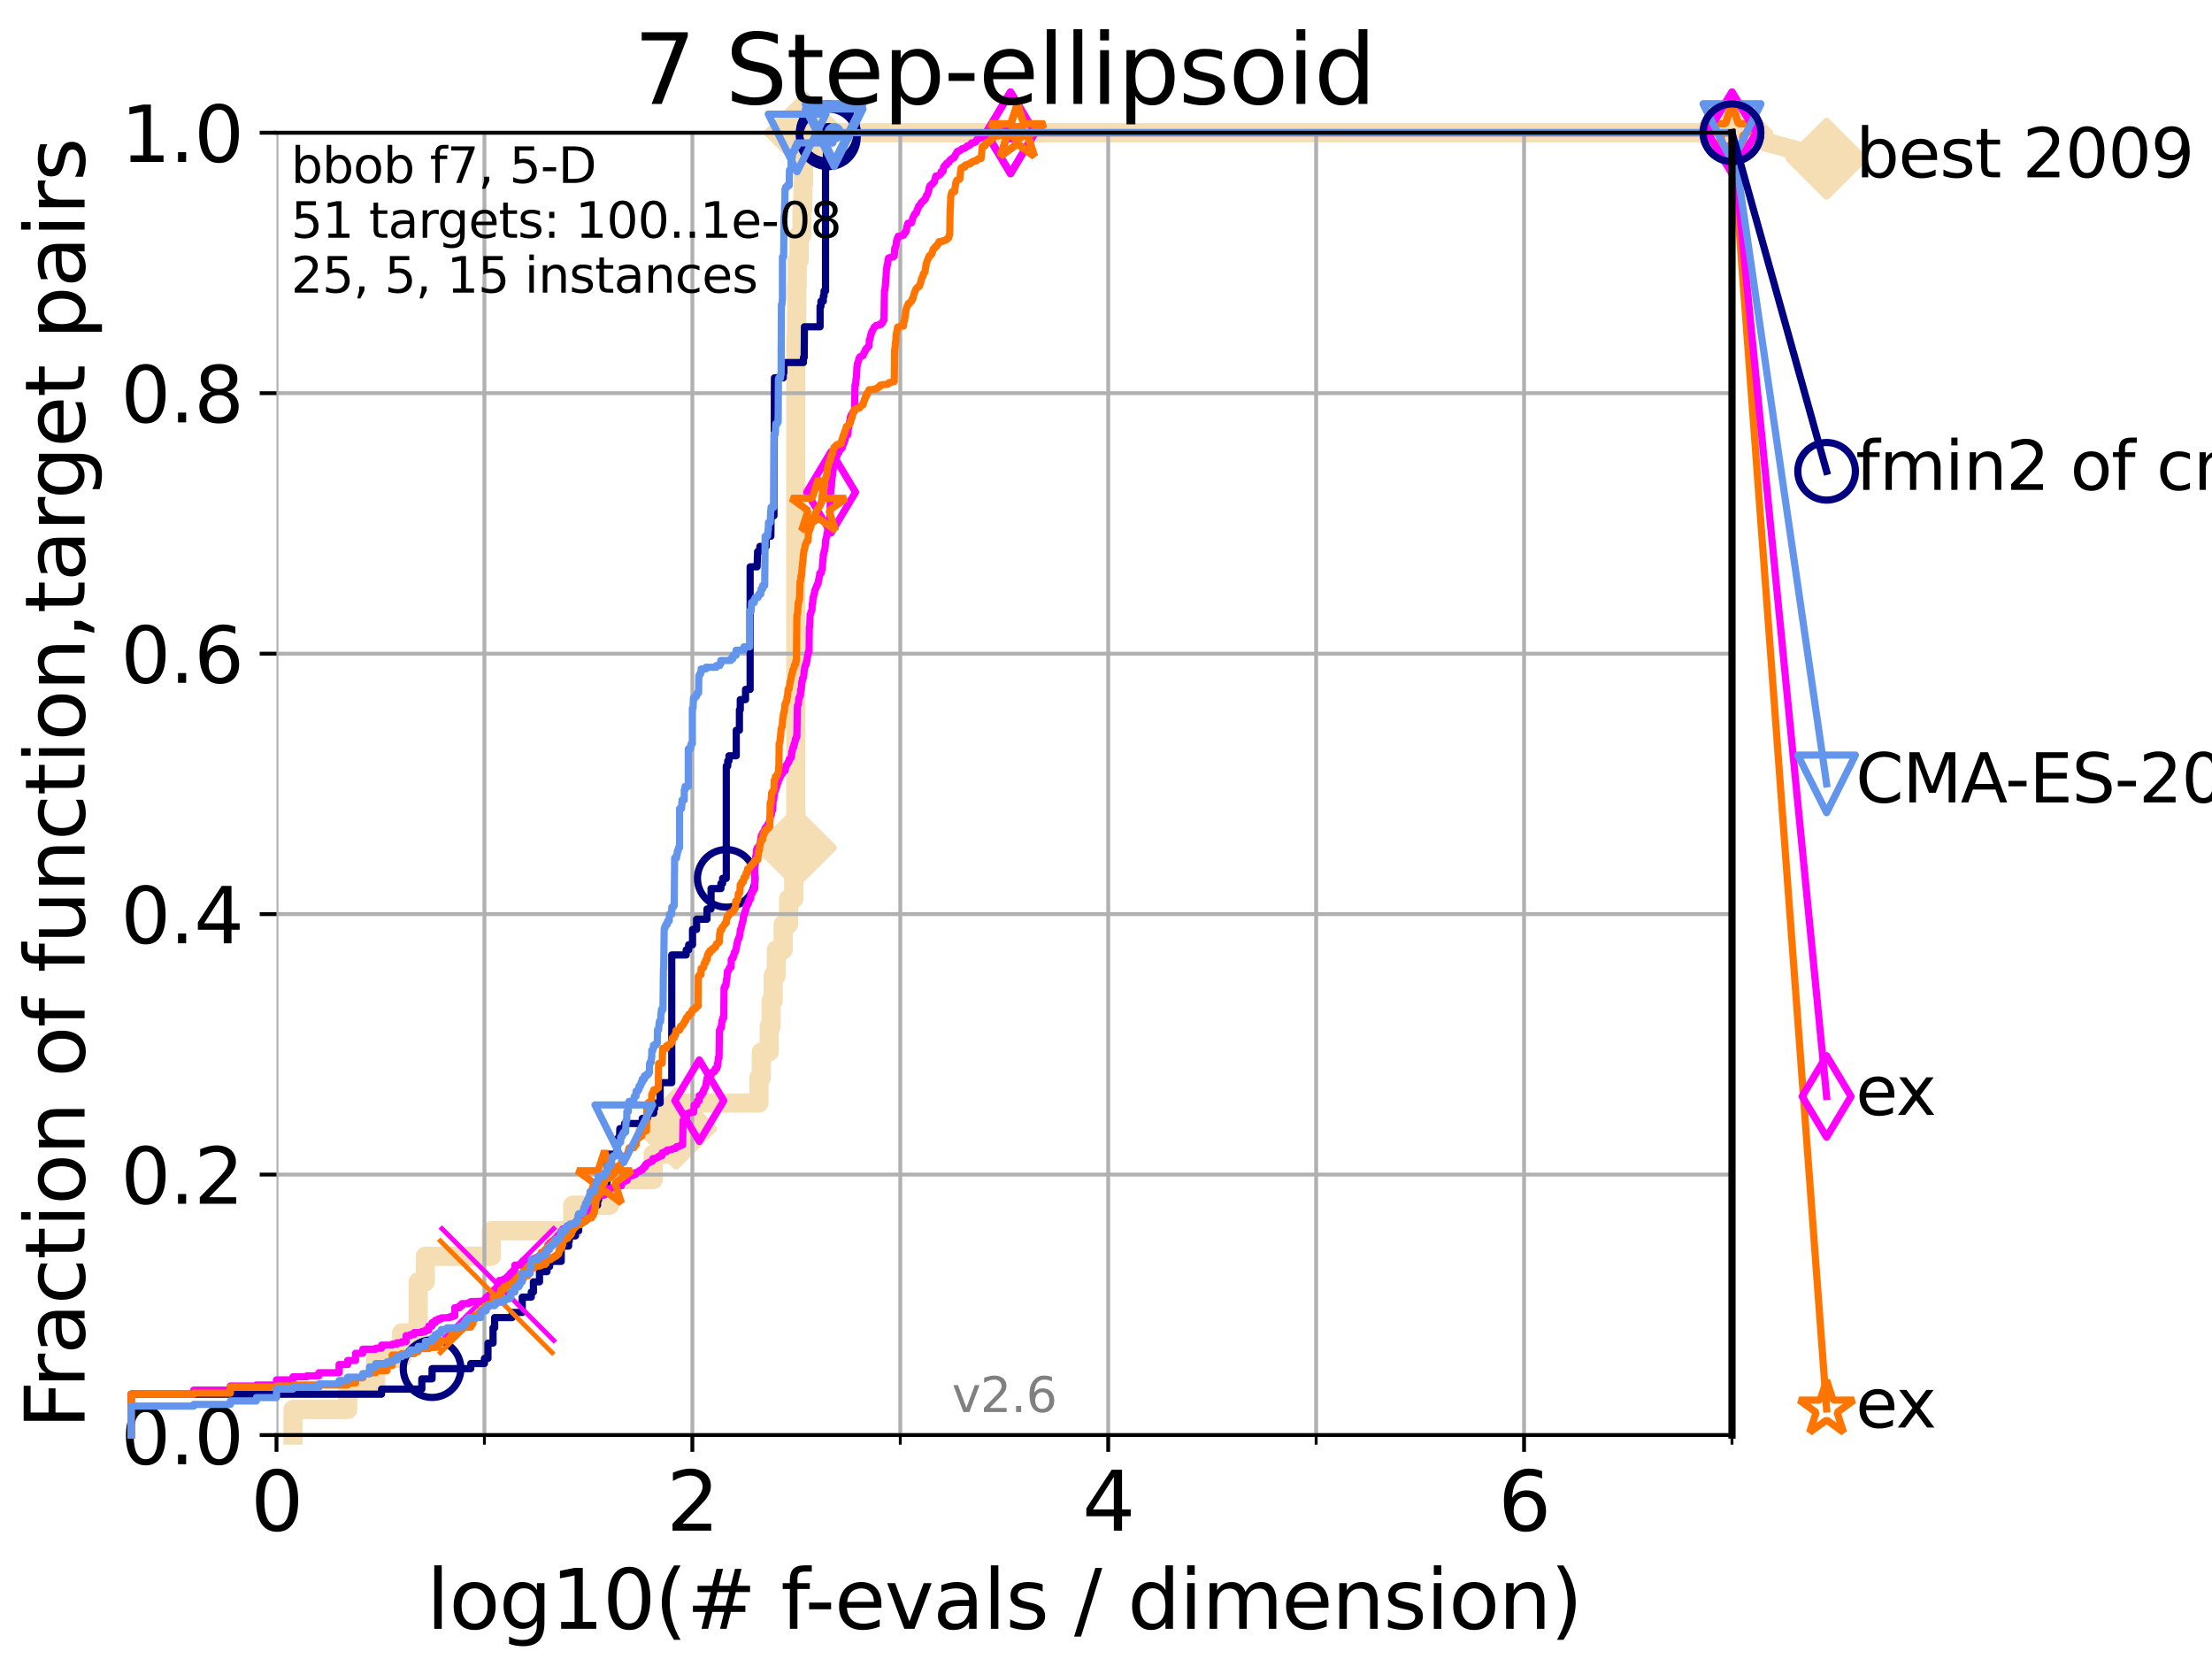 <?xml version="1.0" encoding="utf-8" standalone="no"?>
<!DOCTYPE svg PUBLIC "-//W3C//DTD SVG 1.1//EN"
  "http://www.w3.org/Graphics/SVG/1.1/DTD/svg11.dtd">
<svg xmlns:xlink="http://www.w3.org/1999/xlink" width="460.8pt" height="345.6pt" viewBox="0 0 460.8 345.6" xmlns="http://www.w3.org/2000/svg" version="1.1">
 <defs>
  <style type="text/css">*{stroke-linejoin: round; stroke-linecap: butt}</style>
 </defs>
 <g id="figure_1">
  <g id="patch_1">
   <path d="M 0 345.6 
L 460.8 345.6 
L 460.8 0 
L 0 0 
z
" style="fill: #ffffff"/>
  </g>
  <g id="axes_1">
   <g id="patch_2">
    <path d="M 57.6 298.944 
L 360.806 298.944 
L 360.806 27.648 
L 57.6 27.648 
z
" style="fill: #ffffff"/>
   </g>
   <g id="line2d_1">
    <path d="M 61.03 298.944 
L 61.03 293.624 
L 72.432 293.624 
L 72.432 288.305 
L 78.267 288.305 
L 78.267 282.985 
L 83.678 282.985 
L 83.678 277.666 
L 87.108 277.666 
L 87.108 267.027 
L 88.614 267.027 
L 88.614 261.707 
L 102.363 261.707 
L 102.363 256.388 
L 119.319 256.388 
L 119.319 251.068 
L 126.994 251.068 
L 126.994 245.749 
L 136.069 245.749 
L 136.069 240.429 
L 139.117 240.429 
L 139.117 235.11 
L 140.861 235.11 
L 140.861 229.79 
L 158.098 229.79 
L 158.098 224.471 
L 158.595 224.471 
L 158.595 219.151 
L 160.239 219.151 
L 160.239 213.832 
L 160.637 213.832 
L 160.637 208.512 
L 161.072 208.512 
L 161.072 203.192 
L 161.721 203.192 
L 161.721 197.873 
L 163.15 197.873 
L 163.15 192.553 
L 164.272 192.553 
L 164.272 187.234 
L 165.355 187.234 
L 165.355 181.914 
L 165.671 181.914 
L 165.671 176.595 
L 165.779 176.595 
L 165.779 75.524 
L 165.803 75.524 
L 165.803 70.204 
L 165.934 70.204 
L 165.934 64.885 
L 165.981 64.885 
L 165.981 59.565 
L 166.076 59.565 
L 166.076 54.246 
L 166.472 54.246 
L 166.472 48.926 
L 167.062 48.926 
L 167.062 43.607 
L 167.252 43.607 
L 167.252 38.287 
L 167.384 38.287 
L 167.384 32.968 
L 167.667 32.968 
L 167.667 27.648 
L 360.806 27.648 
" style="fill: none; stroke: #f5deb3; stroke-width: 4; stroke-linecap: square"/>
   </g>
   <g id="line2d_2">
    <defs>
     <path id="m7e8288afb5" d="M -0 7.778 
L 7.778 0 
L 0 -7.778 
L -7.778 -0 
z
" style="stroke: #f5deb3; stroke-width: 1.5; stroke-linejoin: miter"/>
    </defs>
    <g>
     <use xlink:href="#m7e8288afb5" x="140.861" y="235.11" style="fill: #f5deb3; stroke: #f5deb3; stroke-width: 1.5; stroke-linejoin: miter"/>
     <use xlink:href="#m7e8288afb5" x="165.779" y="176.595" style="fill: #f5deb3; stroke: #f5deb3; stroke-width: 1.5; stroke-linejoin: miter"/>
     <use xlink:href="#m7e8288afb5" x="167.667" y="27.648" style="fill: #f5deb3; stroke: #f5deb3; stroke-width: 1.5; stroke-linejoin: miter"/>
     <use xlink:href="#m7e8288afb5" x="167.667" y="27.648" style="fill: #f5deb3; stroke: #f5deb3; stroke-width: 1.5; stroke-linejoin: miter"/>
     <use xlink:href="#m7e8288afb5" x="360.806" y="27.648" style="fill: #f5deb3; stroke: #f5deb3; stroke-width: 1.5; stroke-linejoin: miter"/>
    </g>
   </g>
   <g id="line2d_3">
    <path style="fill: none; stroke: #f5deb3; stroke-width: 4; stroke-linecap: square"/>
    <g/>
   </g>
   <g id="line2d_4">
    <path d="M 360.806 27.648 
L 380.515 33.074 
" style="fill: none; stroke: #f5deb3; stroke-width: 4; stroke-linecap: square"/>
    <g>
     <use xlink:href="#m7e8288afb5" x="360.806" y="27.648" style="fill: #f5deb3; stroke: #f5deb3; stroke-width: 1.5; stroke-linejoin: miter"/>
     <use xlink:href="#m7e8288afb5" x="380.515" y="33.074" style="fill: #f5deb3; stroke: #f5deb3; stroke-width: 1.5; stroke-linejoin: miter"/>
    </g>
   </g>
   <g id="matplotlib.axis_1">
    <g id="xtick_1">
     <g id="line2d_5">
      <path d="M 57.6 298.944 
L 57.6 27.648 
" clip-path="url(#pc27ead216b)" style="fill: none; stroke: #b0b0b0; stroke-width: 0.8; stroke-linecap: square"/>
     </g>
     <g id="line2d_6">
      <defs>
       <path id="m4e4ba23bdb" d="M 0 0 
L 0 3.5 
" style="stroke: #000000; stroke-width: 0.8"/>
      </defs>
      <g>
       <use xlink:href="#m4e4ba23bdb" x="57.6" y="298.944" style="stroke: #000000; stroke-width: 0.8"/>
      </g>
     </g>
     <g id="text_1">
      <!-- 0 -->
      <g transform="translate(52.192 318.861)scale(0.17 -0.17)">
       <defs>
        <path id="DejaVuSans-30" d="M 2034 4250 
Q 1547 4250 1301 3770 
Q 1056 3291 1056 2328 
Q 1056 1369 1301 889 
Q 1547 409 2034 409 
Q 2525 409 2770 889 
Q 3016 1369 3016 2328 
Q 3016 3291 2770 3770 
Q 2525 4250 2034 4250 
z
M 2034 4750 
Q 2819 4750 3233 4129 
Q 3647 3509 3647 2328 
Q 3647 1150 3233 529 
Q 2819 -91 2034 -91 
Q 1250 -91 836 529 
Q 422 1150 422 2328 
Q 422 3509 836 4129 
Q 1250 4750 2034 4750 
z
" transform="scale(0.016)"/>
       </defs>
       <use xlink:href="#DejaVuSans-30"/>
      </g>
     </g>
    </g>
    <g id="xtick_2">
     <g id="line2d_7">
      <path d="M 144.23 298.944 
L 144.23 27.648 
" clip-path="url(#pc27ead216b)" style="fill: none; stroke: #b0b0b0; stroke-width: 0.8; stroke-linecap: square"/>
     </g>
     <g id="line2d_8">
      <g>
       <use xlink:href="#m4e4ba23bdb" x="144.23" y="298.944" style="stroke: #000000; stroke-width: 0.8"/>
      </g>
     </g>
     <g id="text_2">
      <!-- 2 -->
      <g transform="translate(138.822 318.861)scale(0.17 -0.17)">
       <defs>
        <path id="DejaVuSans-32" d="M 1228 531 
L 3431 531 
L 3431 0 
L 469 0 
L 469 531 
Q 828 903 1448 1529 
Q 2069 2156 2228 2338 
Q 2531 2678 2651 2914 
Q 2772 3150 2772 3378 
Q 2772 3750 2511 3984 
Q 2250 4219 1831 4219 
Q 1534 4219 1204 4116 
Q 875 4013 500 3803 
L 500 4441 
Q 881 4594 1212 4672 
Q 1544 4750 1819 4750 
Q 2544 4750 2975 4387 
Q 3406 4025 3406 3419 
Q 3406 3131 3298 2873 
Q 3191 2616 2906 2266 
Q 2828 2175 2409 1742 
Q 1991 1309 1228 531 
z
" transform="scale(0.016)"/>
       </defs>
       <use xlink:href="#DejaVuSans-32"/>
      </g>
     </g>
    </g>
    <g id="xtick_3">
     <g id="line2d_9">
      <path d="M 230.861 298.944 
L 230.861 27.648 
" clip-path="url(#pc27ead216b)" style="fill: none; stroke: #b0b0b0; stroke-width: 0.8; stroke-linecap: square"/>
     </g>
     <g id="line2d_10">
      <g>
       <use xlink:href="#m4e4ba23bdb" x="230.861" y="298.944" style="stroke: #000000; stroke-width: 0.8"/>
      </g>
     </g>
     <g id="text_3">
      <!-- 4 -->
      <g transform="translate(225.453 318.861)scale(0.17 -0.17)">
       <defs>
        <path id="DejaVuSans-34" d="M 2419 4116 
L 825 1625 
L 2419 1625 
L 2419 4116 
z
M 2253 4666 
L 3047 4666 
L 3047 1625 
L 3713 1625 
L 3713 1100 
L 3047 1100 
L 3047 0 
L 2419 0 
L 2419 1100 
L 313 1100 
L 313 1709 
L 2253 4666 
z
" transform="scale(0.016)"/>
       </defs>
       <use xlink:href="#DejaVuSans-34"/>
      </g>
     </g>
    </g>
    <g id="xtick_4">
     <g id="line2d_11">
      <path d="M 317.491 298.944 
L 317.491 27.648 
" clip-path="url(#pc27ead216b)" style="fill: none; stroke: #b0b0b0; stroke-width: 0.8; stroke-linecap: square"/>
     </g>
     <g id="line2d_12">
      <g>
       <use xlink:href="#m4e4ba23bdb" x="317.491" y="298.944" style="stroke: #000000; stroke-width: 0.8"/>
      </g>
     </g>
     <g id="text_4">
      <!-- 6 -->
      <g transform="translate(312.083 318.861)scale(0.17 -0.17)">
       <defs>
        <path id="DejaVuSans-36" d="M 2113 2584 
Q 1688 2584 1439 2293 
Q 1191 2003 1191 1497 
Q 1191 994 1439 701 
Q 1688 409 2113 409 
Q 2538 409 2786 701 
Q 3034 994 3034 1497 
Q 3034 2003 2786 2293 
Q 2538 2584 2113 2584 
z
M 3366 4563 
L 3366 3988 
Q 3128 4100 2886 4159 
Q 2644 4219 2406 4219 
Q 1781 4219 1451 3797 
Q 1122 3375 1075 2522 
Q 1259 2794 1537 2939 
Q 1816 3084 2150 3084 
Q 2853 3084 3261 2657 
Q 3669 2231 3669 1497 
Q 3669 778 3244 343 
Q 2819 -91 2113 -91 
Q 1303 -91 875 529 
Q 447 1150 447 2328 
Q 447 3434 972 4092 
Q 1497 4750 2381 4750 
Q 2619 4750 2861 4703 
Q 3103 4656 3366 4563 
z
" transform="scale(0.016)"/>
       </defs>
       <use xlink:href="#DejaVuSans-36"/>
      </g>
     </g>
    </g>
    <g id="xtick_5">
     <g id="line2d_13">
      <path d="M 100.915 298.944 
L 100.915 27.648 
" clip-path="url(#pc27ead216b)" style="fill: none; stroke: #b0b0b0; stroke-width: 0.8; stroke-linecap: square"/>
     </g>
     <g id="line2d_14">
      <defs>
       <path id="ma2e9b505cb" d="M 0 0 
L 0 2 
" style="stroke: #000000; stroke-width: 0.6"/>
      </defs>
      <g>
       <use xlink:href="#ma2e9b505cb" x="100.915" y="298.944" style="stroke: #000000; stroke-width: 0.6"/>
      </g>
     </g>
    </g>
    <g id="xtick_6">
     <g id="line2d_15">
      <path d="M 187.546 298.944 
L 187.546 27.648 
" clip-path="url(#pc27ead216b)" style="fill: none; stroke: #b0b0b0; stroke-width: 0.8; stroke-linecap: square"/>
     </g>
     <g id="line2d_16">
      <g>
       <use xlink:href="#ma2e9b505cb" x="187.546" y="298.944" style="stroke: #000000; stroke-width: 0.6"/>
      </g>
     </g>
    </g>
    <g id="xtick_7">
     <g id="line2d_17">
      <path d="M 274.176 298.944 
L 274.176 27.648 
" clip-path="url(#pc27ead216b)" style="fill: none; stroke: #b0b0b0; stroke-width: 0.8; stroke-linecap: square"/>
     </g>
     <g id="line2d_18">
      <g>
       <use xlink:href="#ma2e9b505cb" x="274.176" y="298.944" style="stroke: #000000; stroke-width: 0.6"/>
      </g>
     </g>
    </g>
    <g id="xtick_8">
     <g id="line2d_19">
      <path d="M 360.806 298.944 
L 360.806 27.648 
" clip-path="url(#pc27ead216b)" style="fill: none; stroke: #b0b0b0; stroke-width: 0.8; stroke-linecap: square"/>
     </g>
     <g id="line2d_20">
      <g>
       <use xlink:href="#ma2e9b505cb" x="360.806" y="298.944" style="stroke: #000000; stroke-width: 0.6"/>
      </g>
     </g>
    </g>
    <g id="text_5">
     <!-- log10(# f-evals / dimension) -->
     <g transform="translate(88.823 339.314)scale(0.17 -0.17)">
      <defs>
       <path id="DejaVuSans-6c" d="M 603 4863 
L 1178 4863 
L 1178 0 
L 603 0 
L 603 4863 
z
" transform="scale(0.016)"/>
       <path id="DejaVuSans-6f" d="M 1959 3097 
Q 1497 3097 1228 2736 
Q 959 2375 959 1747 
Q 959 1119 1226 758 
Q 1494 397 1959 397 
Q 2419 397 2687 759 
Q 2956 1122 2956 1747 
Q 2956 2369 2687 2733 
Q 2419 3097 1959 3097 
z
M 1959 3584 
Q 2709 3584 3137 3096 
Q 3566 2609 3566 1747 
Q 3566 888 3137 398 
Q 2709 -91 1959 -91 
Q 1206 -91 779 398 
Q 353 888 353 1747 
Q 353 2609 779 3096 
Q 1206 3584 1959 3584 
z
" transform="scale(0.016)"/>
       <path id="DejaVuSans-67" d="M 2906 1791 
Q 2906 2416 2648 2759 
Q 2391 3103 1925 3103 
Q 1463 3103 1205 2759 
Q 947 2416 947 1791 
Q 947 1169 1205 825 
Q 1463 481 1925 481 
Q 2391 481 2648 825 
Q 2906 1169 2906 1791 
z
M 3481 434 
Q 3481 -459 3084 -895 
Q 2688 -1331 1869 -1331 
Q 1566 -1331 1297 -1286 
Q 1028 -1241 775 -1147 
L 775 -588 
Q 1028 -725 1275 -790 
Q 1522 -856 1778 -856 
Q 2344 -856 2625 -561 
Q 2906 -266 2906 331 
L 2906 616 
Q 2728 306 2450 153 
Q 2172 0 1784 0 
Q 1141 0 747 490 
Q 353 981 353 1791 
Q 353 2603 747 3093 
Q 1141 3584 1784 3584 
Q 2172 3584 2450 3431 
Q 2728 3278 2906 2969 
L 2906 3500 
L 3481 3500 
L 3481 434 
z
" transform="scale(0.016)"/>
       <path id="DejaVuSans-31" d="M 794 531 
L 1825 531 
L 1825 4091 
L 703 3866 
L 703 4441 
L 1819 4666 
L 2450 4666 
L 2450 531 
L 3481 531 
L 3481 0 
L 794 0 
L 794 531 
z
" transform="scale(0.016)"/>
       <path id="DejaVuSans-28" d="M 1984 4856 
Q 1566 4138 1362 3434 
Q 1159 2731 1159 2009 
Q 1159 1288 1364 580 
Q 1569 -128 1984 -844 
L 1484 -844 
Q 1016 -109 783 600 
Q 550 1309 550 2009 
Q 550 2706 781 3412 
Q 1013 4119 1484 4856 
L 1984 4856 
z
" transform="scale(0.016)"/>
       <path id="DejaVuSans-23" d="M 3272 2816 
L 2363 2816 
L 2100 1772 
L 3016 1772 
L 3272 2816 
z
M 2803 4594 
L 2478 3297 
L 3391 3297 
L 3719 4594 
L 4219 4594 
L 3897 3297 
L 4872 3297 
L 4872 2816 
L 3775 2816 
L 3519 1772 
L 4513 1772 
L 4513 1294 
L 3397 1294 
L 3072 0 
L 2572 0 
L 2894 1294 
L 1978 1294 
L 1656 0 
L 1153 0 
L 1478 1294 
L 494 1294 
L 494 1772 
L 1594 1772 
L 1856 2816 
L 850 2816 
L 850 3297 
L 1978 3297 
L 2297 4594 
L 2803 4594 
z
" transform="scale(0.016)"/>
       <path id="DejaVuSans-20" transform="scale(0.016)"/>
       <path id="DejaVuSans-66" d="M 2375 4863 
L 2375 4384 
L 1825 4384 
Q 1516 4384 1395 4259 
Q 1275 4134 1275 3809 
L 1275 3500 
L 2222 3500 
L 2222 3053 
L 1275 3053 
L 1275 0 
L 697 0 
L 697 3053 
L 147 3053 
L 147 3500 
L 697 3500 
L 697 3744 
Q 697 4328 969 4595 
Q 1241 4863 1831 4863 
L 2375 4863 
z
" transform="scale(0.016)"/>
       <path id="DejaVuSans-2d" d="M 313 2009 
L 1997 2009 
L 1997 1497 
L 313 1497 
L 313 2009 
z
" transform="scale(0.016)"/>
       <path id="DejaVuSans-65" d="M 3597 1894 
L 3597 1613 
L 953 1613 
Q 991 1019 1311 708 
Q 1631 397 2203 397 
Q 2534 397 2845 478 
Q 3156 559 3463 722 
L 3463 178 
Q 3153 47 2828 -22 
Q 2503 -91 2169 -91 
Q 1331 -91 842 396 
Q 353 884 353 1716 
Q 353 2575 817 3079 
Q 1281 3584 2069 3584 
Q 2775 3584 3186 3129 
Q 3597 2675 3597 1894 
z
M 3022 2063 
Q 3016 2534 2758 2815 
Q 2500 3097 2075 3097 
Q 1594 3097 1305 2825 
Q 1016 2553 972 2059 
L 3022 2063 
z
" transform="scale(0.016)"/>
       <path id="DejaVuSans-76" d="M 191 3500 
L 800 3500 
L 1894 563 
L 2988 3500 
L 3597 3500 
L 2284 0 
L 1503 0 
L 191 3500 
z
" transform="scale(0.016)"/>
       <path id="DejaVuSans-61" d="M 2194 1759 
Q 1497 1759 1228 1600 
Q 959 1441 959 1056 
Q 959 750 1161 570 
Q 1363 391 1709 391 
Q 2188 391 2477 730 
Q 2766 1069 2766 1631 
L 2766 1759 
L 2194 1759 
z
M 3341 1997 
L 3341 0 
L 2766 0 
L 2766 531 
Q 2569 213 2275 61 
Q 1981 -91 1556 -91 
Q 1019 -91 701 211 
Q 384 513 384 1019 
Q 384 1609 779 1909 
Q 1175 2209 1959 2209 
L 2766 2209 
L 2766 2266 
Q 2766 2663 2505 2880 
Q 2244 3097 1772 3097 
Q 1472 3097 1187 3025 
Q 903 2953 641 2809 
L 641 3341 
Q 956 3463 1253 3523 
Q 1550 3584 1831 3584 
Q 2591 3584 2966 3190 
Q 3341 2797 3341 1997 
z
" transform="scale(0.016)"/>
       <path id="DejaVuSans-73" d="M 2834 3397 
L 2834 2853 
Q 2591 2978 2328 3040 
Q 2066 3103 1784 3103 
Q 1356 3103 1142 2972 
Q 928 2841 928 2578 
Q 928 2378 1081 2264 
Q 1234 2150 1697 2047 
L 1894 2003 
Q 2506 1872 2764 1633 
Q 3022 1394 3022 966 
Q 3022 478 2636 193 
Q 2250 -91 1575 -91 
Q 1294 -91 989 -36 
Q 684 19 347 128 
L 347 722 
Q 666 556 975 473 
Q 1284 391 1588 391 
Q 1994 391 2212 530 
Q 2431 669 2431 922 
Q 2431 1156 2273 1281 
Q 2116 1406 1581 1522 
L 1381 1569 
Q 847 1681 609 1914 
Q 372 2147 372 2553 
Q 372 3047 722 3315 
Q 1072 3584 1716 3584 
Q 2034 3584 2315 3537 
Q 2597 3491 2834 3397 
z
" transform="scale(0.016)"/>
       <path id="DejaVuSans-2f" d="M 1625 4666 
L 2156 4666 
L 531 -594 
L 0 -594 
L 1625 4666 
z
" transform="scale(0.016)"/>
       <path id="DejaVuSans-64" d="M 2906 2969 
L 2906 4863 
L 3481 4863 
L 3481 0 
L 2906 0 
L 2906 525 
Q 2725 213 2448 61 
Q 2172 -91 1784 -91 
Q 1150 -91 751 415 
Q 353 922 353 1747 
Q 353 2572 751 3078 
Q 1150 3584 1784 3584 
Q 2172 3584 2448 3432 
Q 2725 3281 2906 2969 
z
M 947 1747 
Q 947 1113 1208 752 
Q 1469 391 1925 391 
Q 2381 391 2643 752 
Q 2906 1113 2906 1747 
Q 2906 2381 2643 2742 
Q 2381 3103 1925 3103 
Q 1469 3103 1208 2742 
Q 947 2381 947 1747 
z
" transform="scale(0.016)"/>
       <path id="DejaVuSans-69" d="M 603 3500 
L 1178 3500 
L 1178 0 
L 603 0 
L 603 3500 
z
M 603 4863 
L 1178 4863 
L 1178 4134 
L 603 4134 
L 603 4863 
z
" transform="scale(0.016)"/>
       <path id="DejaVuSans-6d" d="M 3328 2828 
Q 3544 3216 3844 3400 
Q 4144 3584 4550 3584 
Q 5097 3584 5394 3201 
Q 5691 2819 5691 2113 
L 5691 0 
L 5113 0 
L 5113 2094 
Q 5113 2597 4934 2840 
Q 4756 3084 4391 3084 
Q 3944 3084 3684 2787 
Q 3425 2491 3425 1978 
L 3425 0 
L 2847 0 
L 2847 2094 
Q 2847 2600 2669 2842 
Q 2491 3084 2119 3084 
Q 1678 3084 1418 2786 
Q 1159 2488 1159 1978 
L 1159 0 
L 581 0 
L 581 3500 
L 1159 3500 
L 1159 2956 
Q 1356 3278 1631 3431 
Q 1906 3584 2284 3584 
Q 2666 3584 2933 3390 
Q 3200 3197 3328 2828 
z
" transform="scale(0.016)"/>
       <path id="DejaVuSans-6e" d="M 3513 2113 
L 3513 0 
L 2938 0 
L 2938 2094 
Q 2938 2591 2744 2837 
Q 2550 3084 2163 3084 
Q 1697 3084 1428 2787 
Q 1159 2491 1159 1978 
L 1159 0 
L 581 0 
L 581 3500 
L 1159 3500 
L 1159 2956 
Q 1366 3272 1645 3428 
Q 1925 3584 2291 3584 
Q 2894 3584 3203 3211 
Q 3513 2838 3513 2113 
z
" transform="scale(0.016)"/>
       <path id="DejaVuSans-29" d="M 513 4856 
L 1013 4856 
Q 1481 4119 1714 3412 
Q 1947 2706 1947 2009 
Q 1947 1309 1714 600 
Q 1481 -109 1013 -844 
L 513 -844 
Q 928 -128 1133 580 
Q 1338 1288 1338 2009 
Q 1338 2731 1133 3434 
Q 928 4138 513 4856 
z
" transform="scale(0.016)"/>
      </defs>
      <use xlink:href="#DejaVuSans-6c"/>
      <use xlink:href="#DejaVuSans-6f" x="27.783"/>
      <use xlink:href="#DejaVuSans-67" x="88.965"/>
      <use xlink:href="#DejaVuSans-31" x="152.441"/>
      <use xlink:href="#DejaVuSans-30" x="216.064"/>
      <use xlink:href="#DejaVuSans-28" x="279.688"/>
      <use xlink:href="#DejaVuSans-23" x="318.701"/>
      <use xlink:href="#DejaVuSans-20" x="402.49"/>
      <use xlink:href="#DejaVuSans-66" x="434.277"/>
      <use xlink:href="#DejaVuSans-2d" x="463.982"/>
      <use xlink:href="#DejaVuSans-65" x="500.066"/>
      <use xlink:href="#DejaVuSans-76" x="561.59"/>
      <use xlink:href="#DejaVuSans-61" x="620.77"/>
      <use xlink:href="#DejaVuSans-6c" x="682.049"/>
      <use xlink:href="#DejaVuSans-73" x="709.832"/>
      <use xlink:href="#DejaVuSans-20" x="761.932"/>
      <use xlink:href="#DejaVuSans-2f" x="793.719"/>
      <use xlink:href="#DejaVuSans-20" x="827.41"/>
      <use xlink:href="#DejaVuSans-64" x="859.197"/>
      <use xlink:href="#DejaVuSans-69" x="922.674"/>
      <use xlink:href="#DejaVuSans-6d" x="950.457"/>
      <use xlink:href="#DejaVuSans-65" x="1047.869"/>
      <use xlink:href="#DejaVuSans-6e" x="1109.393"/>
      <use xlink:href="#DejaVuSans-73" x="1172.771"/>
      <use xlink:href="#DejaVuSans-69" x="1224.871"/>
      <use xlink:href="#DejaVuSans-6f" x="1252.654"/>
      <use xlink:href="#DejaVuSans-6e" x="1313.836"/>
      <use xlink:href="#DejaVuSans-29" x="1377.215"/>
     </g>
    </g>
   </g>
   <g id="matplotlib.axis_2">
    <g id="ytick_1">
     <g id="line2d_21">
      <path d="M 57.6 298.944 
L 360.806 298.944 
" clip-path="url(#pc27ead216b)" style="fill: none; stroke: #b0b0b0; stroke-width: 0.8; stroke-linecap: square"/>
     </g>
     <g id="line2d_22">
      <defs>
       <path id="m82002e9042" d="M 0 0 
L -3.5 0 
" style="stroke: #000000; stroke-width: 0.8"/>
      </defs>
      <g>
       <use xlink:href="#m82002e9042" x="57.6" y="298.944" style="stroke: #000000; stroke-width: 0.8"/>
      </g>
     </g>
     <g id="text_6">
      <!-- 0.0 -->
      <g transform="translate(25.155 305.023)scale(0.16 -0.16)">
       <defs>
        <path id="DejaVuSans-2e" d="M 684 794 
L 1344 794 
L 1344 0 
L 684 0 
L 684 794 
z
" transform="scale(0.016)"/>
       </defs>
       <use xlink:href="#DejaVuSans-30"/>
       <use xlink:href="#DejaVuSans-2e" x="63.623"/>
       <use xlink:href="#DejaVuSans-30" x="95.41"/>
      </g>
     </g>
    </g>
    <g id="ytick_2">
     <g id="line2d_23">
      <path d="M 57.6 244.685 
L 360.806 244.685 
" clip-path="url(#pc27ead216b)" style="fill: none; stroke: #b0b0b0; stroke-width: 0.8; stroke-linecap: square"/>
     </g>
     <g id="line2d_24">
      <g>
       <use xlink:href="#m82002e9042" x="57.6" y="244.685" style="stroke: #000000; stroke-width: 0.8"/>
      </g>
     </g>
     <g id="text_7">
      <!-- 0.2 -->
      <g transform="translate(25.155 250.764)scale(0.16 -0.16)">
       <use xlink:href="#DejaVuSans-30"/>
       <use xlink:href="#DejaVuSans-2e" x="63.623"/>
       <use xlink:href="#DejaVuSans-32" x="95.41"/>
      </g>
     </g>
    </g>
    <g id="ytick_3">
     <g id="line2d_25">
      <path d="M 57.6 190.426 
L 360.806 190.426 
" clip-path="url(#pc27ead216b)" style="fill: none; stroke: #b0b0b0; stroke-width: 0.8; stroke-linecap: square"/>
     </g>
     <g id="line2d_26">
      <g>
       <use xlink:href="#m82002e9042" x="57.6" y="190.426" style="stroke: #000000; stroke-width: 0.8"/>
      </g>
     </g>
     <g id="text_8">
      <!-- 0.4 -->
      <g transform="translate(25.155 196.504)scale(0.16 -0.16)">
       <use xlink:href="#DejaVuSans-30"/>
       <use xlink:href="#DejaVuSans-2e" x="63.623"/>
       <use xlink:href="#DejaVuSans-34" x="95.41"/>
      </g>
     </g>
    </g>
    <g id="ytick_4">
     <g id="line2d_27">
      <path d="M 57.6 136.166 
L 360.806 136.166 
" clip-path="url(#pc27ead216b)" style="fill: none; stroke: #b0b0b0; stroke-width: 0.8; stroke-linecap: square"/>
     </g>
     <g id="line2d_28">
      <g>
       <use xlink:href="#m82002e9042" x="57.6" y="136.166" style="stroke: #000000; stroke-width: 0.8"/>
      </g>
     </g>
     <g id="text_9">
      <!-- 0.6 -->
      <g transform="translate(25.155 142.245)scale(0.16 -0.16)">
       <use xlink:href="#DejaVuSans-30"/>
       <use xlink:href="#DejaVuSans-2e" x="63.623"/>
       <use xlink:href="#DejaVuSans-36" x="95.41"/>
      </g>
     </g>
    </g>
    <g id="ytick_5">
     <g id="line2d_29">
      <path d="M 57.6 81.907 
L 360.806 81.907 
" clip-path="url(#pc27ead216b)" style="fill: none; stroke: #b0b0b0; stroke-width: 0.8; stroke-linecap: square"/>
     </g>
     <g id="line2d_30">
      <g>
       <use xlink:href="#m82002e9042" x="57.6" y="81.907" style="stroke: #000000; stroke-width: 0.8"/>
      </g>
     </g>
     <g id="text_10">
      <!-- 0.8 -->
      <g transform="translate(25.155 87.986)scale(0.16 -0.16)">
       <defs>
        <path id="DejaVuSans-38" d="M 2034 2216 
Q 1584 2216 1326 1975 
Q 1069 1734 1069 1313 
Q 1069 891 1326 650 
Q 1584 409 2034 409 
Q 2484 409 2743 651 
Q 3003 894 3003 1313 
Q 3003 1734 2745 1975 
Q 2488 2216 2034 2216 
z
M 1403 2484 
Q 997 2584 770 2862 
Q 544 3141 544 3541 
Q 544 4100 942 4425 
Q 1341 4750 2034 4750 
Q 2731 4750 3128 4425 
Q 3525 4100 3525 3541 
Q 3525 3141 3298 2862 
Q 3072 2584 2669 2484 
Q 3125 2378 3379 2068 
Q 3634 1759 3634 1313 
Q 3634 634 3220 271 
Q 2806 -91 2034 -91 
Q 1263 -91 848 271 
Q 434 634 434 1313 
Q 434 1759 690 2068 
Q 947 2378 1403 2484 
z
M 1172 3481 
Q 1172 3119 1398 2916 
Q 1625 2713 2034 2713 
Q 2441 2713 2670 2916 
Q 2900 3119 2900 3481 
Q 2900 3844 2670 4047 
Q 2441 4250 2034 4250 
Q 1625 4250 1398 4047 
Q 1172 3844 1172 3481 
z
" transform="scale(0.016)"/>
       </defs>
       <use xlink:href="#DejaVuSans-30"/>
       <use xlink:href="#DejaVuSans-2e" x="63.623"/>
       <use xlink:href="#DejaVuSans-38" x="95.41"/>
      </g>
     </g>
    </g>
    <g id="ytick_6">
     <g id="line2d_31">
      <path d="M 57.6 27.648 
L 360.806 27.648 
" clip-path="url(#pc27ead216b)" style="fill: none; stroke: #b0b0b0; stroke-width: 0.8; stroke-linecap: square"/>
     </g>
     <g id="line2d_32">
      <g>
       <use xlink:href="#m82002e9042" x="57.6" y="27.648" style="stroke: #000000; stroke-width: 0.8"/>
      </g>
     </g>
     <g id="text_11">
      <!-- 1.0 -->
      <g transform="translate(25.155 33.727)scale(0.16 -0.16)">
       <use xlink:href="#DejaVuSans-31"/>
       <use xlink:href="#DejaVuSans-2e" x="63.623"/>
       <use xlink:href="#DejaVuSans-30" x="95.41"/>
      </g>
     </g>
    </g>
    <g id="text_12">
     <!-- Fraction of function,target pairs -->
     <g transform="translate(17.62 297.681)rotate(-90)scale(0.17 -0.17)">
      <defs>
       <path id="DejaVuSans-46" d="M 628 4666 
L 3309 4666 
L 3309 4134 
L 1259 4134 
L 1259 2759 
L 3109 2759 
L 3109 2228 
L 1259 2228 
L 1259 0 
L 628 0 
L 628 4666 
z
" transform="scale(0.016)"/>
       <path id="DejaVuSans-72" d="M 2631 2963 
Q 2534 3019 2420 3045 
Q 2306 3072 2169 3072 
Q 1681 3072 1420 2755 
Q 1159 2438 1159 1844 
L 1159 0 
L 581 0 
L 581 3500 
L 1159 3500 
L 1159 2956 
Q 1341 3275 1631 3429 
Q 1922 3584 2338 3584 
Q 2397 3584 2469 3576 
Q 2541 3569 2628 3553 
L 2631 2963 
z
" transform="scale(0.016)"/>
       <path id="DejaVuSans-63" d="M 3122 3366 
L 3122 2828 
Q 2878 2963 2633 3030 
Q 2388 3097 2138 3097 
Q 1578 3097 1268 2742 
Q 959 2388 959 1747 
Q 959 1106 1268 751 
Q 1578 397 2138 397 
Q 2388 397 2633 464 
Q 2878 531 3122 666 
L 3122 134 
Q 2881 22 2623 -34 
Q 2366 -91 2075 -91 
Q 1284 -91 818 406 
Q 353 903 353 1747 
Q 353 2603 823 3093 
Q 1294 3584 2113 3584 
Q 2378 3584 2631 3529 
Q 2884 3475 3122 3366 
z
" transform="scale(0.016)"/>
       <path id="DejaVuSans-74" d="M 1172 4494 
L 1172 3500 
L 2356 3500 
L 2356 3053 
L 1172 3053 
L 1172 1153 
Q 1172 725 1289 603 
Q 1406 481 1766 481 
L 2356 481 
L 2356 0 
L 1766 0 
Q 1100 0 847 248 
Q 594 497 594 1153 
L 594 3053 
L 172 3053 
L 172 3500 
L 594 3500 
L 594 4494 
L 1172 4494 
z
" transform="scale(0.016)"/>
       <path id="DejaVuSans-75" d="M 544 1381 
L 544 3500 
L 1119 3500 
L 1119 1403 
Q 1119 906 1312 657 
Q 1506 409 1894 409 
Q 2359 409 2629 706 
Q 2900 1003 2900 1516 
L 2900 3500 
L 3475 3500 
L 3475 0 
L 2900 0 
L 2900 538 
Q 2691 219 2414 64 
Q 2138 -91 1772 -91 
Q 1169 -91 856 284 
Q 544 659 544 1381 
z
M 1991 3584 
L 1991 3584 
z
" transform="scale(0.016)"/>
       <path id="DejaVuSans-2c" d="M 750 794 
L 1409 794 
L 1409 256 
L 897 -744 
L 494 -744 
L 750 256 
L 750 794 
z
" transform="scale(0.016)"/>
       <path id="DejaVuSans-70" d="M 1159 525 
L 1159 -1331 
L 581 -1331 
L 581 3500 
L 1159 3500 
L 1159 2969 
Q 1341 3281 1617 3432 
Q 1894 3584 2278 3584 
Q 2916 3584 3314 3078 
Q 3713 2572 3713 1747 
Q 3713 922 3314 415 
Q 2916 -91 2278 -91 
Q 1894 -91 1617 61 
Q 1341 213 1159 525 
z
M 3116 1747 
Q 3116 2381 2855 2742 
Q 2594 3103 2138 3103 
Q 1681 3103 1420 2742 
Q 1159 2381 1159 1747 
Q 1159 1113 1420 752 
Q 1681 391 2138 391 
Q 2594 391 2855 752 
Q 3116 1113 3116 1747 
z
" transform="scale(0.016)"/>
      </defs>
      <use xlink:href="#DejaVuSans-46"/>
      <use xlink:href="#DejaVuSans-72" x="50.27"/>
      <use xlink:href="#DejaVuSans-61" x="91.383"/>
      <use xlink:href="#DejaVuSans-63" x="152.662"/>
      <use xlink:href="#DejaVuSans-74" x="207.643"/>
      <use xlink:href="#DejaVuSans-69" x="246.852"/>
      <use xlink:href="#DejaVuSans-6f" x="274.635"/>
      <use xlink:href="#DejaVuSans-6e" x="335.816"/>
      <use xlink:href="#DejaVuSans-20" x="399.195"/>
      <use xlink:href="#DejaVuSans-6f" x="430.982"/>
      <use xlink:href="#DejaVuSans-66" x="492.164"/>
      <use xlink:href="#DejaVuSans-20" x="527.369"/>
      <use xlink:href="#DejaVuSans-66" x="559.156"/>
      <use xlink:href="#DejaVuSans-75" x="594.361"/>
      <use xlink:href="#DejaVuSans-6e" x="657.74"/>
      <use xlink:href="#DejaVuSans-63" x="721.119"/>
      <use xlink:href="#DejaVuSans-74" x="776.1"/>
      <use xlink:href="#DejaVuSans-69" x="815.309"/>
      <use xlink:href="#DejaVuSans-6f" x="843.092"/>
      <use xlink:href="#DejaVuSans-6e" x="904.273"/>
      <use xlink:href="#DejaVuSans-2c" x="967.652"/>
      <use xlink:href="#DejaVuSans-74" x="999.439"/>
      <use xlink:href="#DejaVuSans-61" x="1038.648"/>
      <use xlink:href="#DejaVuSans-72" x="1099.928"/>
      <use xlink:href="#DejaVuSans-67" x="1139.291"/>
      <use xlink:href="#DejaVuSans-65" x="1202.768"/>
      <use xlink:href="#DejaVuSans-74" x="1264.291"/>
      <use xlink:href="#DejaVuSans-20" x="1303.5"/>
      <use xlink:href="#DejaVuSans-70" x="1335.287"/>
      <use xlink:href="#DejaVuSans-61" x="1398.764"/>
      <use xlink:href="#DejaVuSans-69" x="1460.043"/>
      <use xlink:href="#DejaVuSans-72" x="1487.826"/>
      <use xlink:href="#DejaVuSans-73" x="1528.939"/>
     </g>
    </g>
   </g>
   <g id="line2d_33">
    <defs>
     <path id="m39e5e30efa" d="M 0 1.5 
C 0.398 1.5 0.779 1.342 1.061 1.061 
C 1.342 0.779 1.5 0.398 1.5 0 
C 1.5 -0.398 1.342 -0.779 1.061 -1.061 
C 0.779 -1.342 0.398 -1.5 0 -1.5 
C -0.398 -1.5 -0.779 -1.342 -1.061 -1.061 
C -1.342 -0.779 -1.5 -0.398 -1.5 0 
C -1.5 0.398 -1.342 0.779 -1.061 1.061 
C -0.779 1.342 -0.398 1.5 0 1.5 
z
" style="stroke: #f5deb3"/>
    </defs>
    <g>
     <use xlink:href="#m39e5e30efa" x="167.667" y="27.648" style="fill: #f5deb3; stroke: #f5deb3"/>
     <use xlink:href="#m39e5e30efa" x="167.667" y="27.648" style="fill: #f5deb3; stroke: #f5deb3"/>
    </g>
   </g>
   <g id="line2d_34">
    <defs>
     <path id="m52d26865c8" d="M 0 1.5 
C 0.398 1.5 0.779 1.342 1.061 1.061 
C 1.342 0.779 1.5 0.398 1.5 0 
C 1.5 -0.398 1.342 -0.779 1.061 -1.061 
C 0.779 -1.342 0.398 -1.5 0 -1.5 
C -0.398 -1.5 -0.779 -1.342 -1.061 -1.061 
C -1.342 -0.779 -1.5 -0.398 -1.5 0 
C -1.5 0.398 -1.342 0.779 -1.061 1.061 
C -0.779 1.342 -0.398 1.5 0 1.5 
z
" style="stroke: #000080"/>
    </defs>
    <g>
     <use xlink:href="#m52d26865c8" x="172.549" y="27.648" style="fill: #000080; stroke: #000080"/>
     <use xlink:href="#m52d26865c8" x="172.549" y="27.648" style="fill: #000080; stroke: #000080"/>
    </g>
   </g>
   <g id="line2d_35">
    <path d="M 27.324 298.944 
L 27.324 290.433 
L 79.481 290.433 
L 79.481 289.369 
L 87.876 289.369 
L 87.876 287.241 
L 90.008 287.241 
L 90.008 285.113 
L 98.078 285.113 
L 98.078 284.049 
L 100.915 284.049 
L 100.915 282.985 
L 101.653 282.985 
L 101.653 279.794 
L 102.708 279.794 
L 102.708 276.602 
L 103.047 276.602 
L 103.047 274.474 
L 106.699 274.474 
L 106.699 273.41 
L 108.792 273.41 
L 108.792 270.219 
L 110.675 270.219 
L 110.675 269.155 
L 111.117 269.155 
L 111.117 267.027 
L 112.386 267.027 
L 112.386 264.899 
L 113.954 264.899 
L 113.954 263.835 
L 114.51 263.835 
L 114.51 262.771 
L 116.908 262.771 
L 116.908 259.579 
L 118.451 259.579 
L 118.451 258.516 
L 118.598 258.516 
L 118.598 257.452 
L 119.876 257.452 
L 119.876 256.388 
L 120.551 256.388 
L 120.551 253.196 
L 122.796 253.196 
L 122.796 251.068 
L 124.482 251.068 
L 124.482 250.004 
L 124.695 250.004 
L 124.695 248.94 
L 125.628 248.94 
L 125.628 247.877 
L 125.929 247.877 
L 125.929 246.813 
L 126.421 246.813 
L 126.517 242.557 
L 126.804 242.557 
L 126.804 240.429 
L 128.528 240.429 
L 128.528 237.237 
L 129.041 237.237 
L 129.125 235.11 
L 130.107 235.11 
L 130.107 234.046 
L 133.788 234.046 
L 133.788 232.982 
L 134.87 232.982 
L 134.87 231.918 
L 136.184 231.918 
L 136.184 230.854 
L 136.414 230.854 
L 136.414 229.79 
L 137.521 229.79 
L 137.521 225.534 
L 139.938 225.534 
L 139.938 198.937 
L 142.946 198.937 
L 142.946 197.873 
L 143.462 197.873 
L 143.462 196.809 
L 144.268 196.809 
L 144.268 193.617 
L 145.112 193.617 
L 145.112 191.49 
L 147.28 191.49 
L 147.28 189.362 
L 148.125 189.362 
L 148.125 185.106 
L 150.18 185.106 
L 150.18 184.042 
L 150.533 184.042 
L 150.533 182.978 
L 151.298 182.978 
L 151.298 159.572 
L 151.605 159.572 
L 151.605 158.508 
L 151.858 158.508 
L 151.858 157.445 
L 153.375 157.445 
L 153.375 152.125 
L 154.034 152.125 
L 154.034 147.869 
L 154.212 147.869 
L 154.212 145.742 
L 155.308 145.742 
L 155.308 143.614 
L 156.265 143.614 
L 156.265 118.08 
L 157.716 118.08 
L 157.826 114.888 
L 158.295 114.888 
L 158.295 113.824 
L 159.619 113.824 
L 159.619 111.697 
L 160.589 111.697 
L 160.621 107.441 
L 161.225 107.441 
L 161.331 78.715 
L 163.164 78.715 
L 163.164 77.652 
L 163.301 77.652 
L 163.301 75.524 
L 167.373 75.524 
L 167.373 74.46 
L 167.526 74.46 
L 167.581 68.076 
L 170.837 68.076 
L 170.837 63.821 
L 171.019 63.821 
L 171.019 62.757 
L 171.502 62.757 
L 171.502 61.693 
L 171.66 61.693 
L 171.66 60.629 
L 171.973 60.629 
L 171.973 35.095 
L 172.144 35.095 
L 172.161 30.84 
L 172.289 30.84 
L 172.289 28.712 
L 172.549 28.712 
L 172.549 27.648 
L 360.806 27.648 
L 360.806 27.648 
" style="fill: none; stroke: #000080; stroke-width: 1.5; stroke-linecap: square"/>
   </g>
   <g id="line2d_36">
    <defs>
     <path id="m8624891532" d="M 0 6 
C 1.591 6 3.117 5.368 4.243 4.243 
C 5.368 3.117 6 1.591 6 0 
C 6 -1.591 5.368 -3.117 4.243 -4.243 
C 3.117 -5.368 1.591 -6 0 -6 
C -1.591 -6 -3.117 -5.368 -4.243 -4.243 
C -5.368 -3.117 -6 -1.591 -6 0 
C -6 1.591 -5.368 3.117 -4.243 4.243 
C -3.117 5.368 -1.591 6 0 6 
z
" style="stroke: #000080; stroke-width: 1.5"/>
    </defs>
    <g>
     <use xlink:href="#m8624891532" x="90.008" y="285.113" style="fill-opacity: 0; stroke: #000080; stroke-width: 1.5"/>
     <use xlink:href="#m8624891532" x="151.298" y="182.978" style="fill-opacity: 0; stroke: #000080; stroke-width: 1.5"/>
     <use xlink:href="#m8624891532" x="172.549" y="28.712" style="fill-opacity: 0; stroke: #000080; stroke-width: 1.5"/>
     <use xlink:href="#m8624891532" x="172.549" y="27.648" style="fill-opacity: 0; stroke: #000080; stroke-width: 1.5"/>
     <use xlink:href="#m8624891532" x="172.549" y="27.648" style="fill-opacity: 0; stroke: #000080; stroke-width: 1.5"/>
     <use xlink:href="#m8624891532" x="360.806" y="27.648" style="fill-opacity: 0; stroke: #000080; stroke-width: 1.5"/>
    </g>
   </g>
   <g id="line2d_37">
    <path style="fill: none; stroke: #000080; stroke-width: 1.5; stroke-linecap: square"/>
    <g/>
   </g>
   <g id="line2d_38">
    <defs>
     <path id="mff4860965b" d="M 0 1.5 
C 0.398 1.5 0.779 1.342 1.061 1.061 
C 1.342 0.779 1.5 0.398 1.5 0 
C 1.5 -0.398 1.342 -0.779 1.061 -1.061 
C 0.779 -1.342 0.398 -1.5 0 -1.5 
C -0.398 -1.5 -0.779 -1.342 -1.061 -1.061 
C -1.342 -0.779 -1.5 -0.398 -1.5 0 
C -1.5 0.398 -1.342 0.779 -1.061 1.061 
C -0.779 1.342 -0.398 1.5 0 1.5 
z
" style="stroke: #ff00ff"/>
    </defs>
    <g>
     <use xlink:href="#mff4860965b" x="210.509" y="27.648" style="fill: #ff00ff; stroke: #ff00ff"/>
     <use xlink:href="#mff4860965b" x="210.509" y="27.648" style="fill: #ff00ff; stroke: #ff00ff"/>
    </g>
   </g>
   <g id="line2d_39">
    <path d="M 27.324 298.944 
L 27.324 290.433 
L 40.363 290.433 
L 40.363 289.582 
L 47.991 289.582 
L 47.991 288.731 
L 53.402 288.731 
L 53.402 288.518 
L 57.6 288.518 
L 57.6 287.454 
L 61.03 287.454 
L 61.03 286.815 
L 63.93 286.815 
L 63.93 286.603 
L 66.441 286.603 
L 66.441 285.964 
L 70.639 285.964 
L 70.639 284.262 
L 72.432 284.262 
L 72.432 283.411 
L 74.069 283.411 
L 74.069 281.922 
L 75.575 281.922 
L 75.575 281.07 
L 78.267 281.07 
L 78.267 280.858 
L 79.481 280.858 
L 79.481 280.219 
L 81.696 280.219 
L 81.696 280.006 
L 82.713 280.006 
L 82.713 279.723 
L 83.678 279.723 
L 83.678 279.51 
L 84.596 279.51 
L 84.596 278.233 
L 85.471 278.233 
L 85.471 278.021 
L 86.307 278.021 
L 86.307 277.595 
L 87.876 277.595 
L 87.876 277.382 
L 88.614 277.382 
L 88.614 277.098 
L 89.324 277.098 
L 89.324 276.247 
L 90.008 276.247 
L 90.008 275.538 
L 90.668 275.538 
L 90.668 275.042 
L 91.306 275.042 
L 91.306 274.758 
L 91.923 274.758 
L 91.923 274.545 
L 93.66 274.474 
L 93.66 274.332 
L 94.206 274.332 
L 94.206 274.12 
L 94.736 274.12 
L 94.736 272.417 
L 95.753 272.417 
L 95.753 271.992 
L 96.241 271.992 
L 96.241 271.566 
L 97.635 271.566 
L 97.635 271.353 
L 98.078 271.353 
L 98.078 271.141 
L 101.288 271.07 
L 101.288 270.219 
L 102.011 270.148 
L 102.011 269.651 
L 102.363 269.651 
L 102.363 269.367 
L 103.707 269.296 
L 103.707 267.594 
L 104.029 267.594 
L 104.029 266.743 
L 104.962 266.672 
L 104.962 266.459 
L 106.421 266.459 
L 106.421 265.183 
L 106.699 265.183 
L 106.699 264.97 
L 106.974 264.97 
L 106.974 264.615 
L 107.245 264.615 
L 107.245 263.551 
L 108.543 263.551 
L 108.543 263.339 
L 108.792 263.339 
L 108.792 262.842 
L 109.038 262.842 
L 109.038 262.629 
L 110.675 262.629 
L 110.675 262.417 
L 111.117 262.346 
L 111.117 262.204 
L 111.762 262.133 
L 111.762 261.92 
L 112.79 261.92 
L 112.79 260.927 
L 113.954 260.856 
L 113.954 260.431 
L 114.142 260.431 
L 114.142 259.367 
L 114.51 259.296 
L 114.51 258.941 
L 114.872 258.941 
L 114.872 258.728 
L 115.051 258.728 
L 115.051 258.516 
L 115.576 258.516 
L 115.576 258.09 
L 116.086 258.09 
L 116.086 257.523 
L 116.253 257.523 
L 116.253 257.31 
L 116.746 257.31 
L 116.746 256.884 
L 116.908 256.884 
L 116.908 256.459 
L 117.227 256.388 
L 117.227 256.033 
L 117.849 255.962 
L 117.849 255.82 
L 118.152 255.82 
L 118.152 255.678 
L 118.451 255.678 
L 118.451 255.466 
L 118.745 255.466 
L 118.745 255.253 
L 119.177 255.253 
L 119.177 255.04 
L 119.46 255.04 
L 119.46 254.898 
L 119.876 254.898 
L 119.876 254.686 
L 120.013 254.686 
L 120.013 254.473 
L 120.149 254.473 
L 120.149 254.26 
L 120.551 254.26 
L 120.551 253.834 
L 120.683 253.834 
L 120.683 253.622 
L 121.202 253.622 
L 121.202 253.338 
L 121.707 253.267 
L 121.707 253.054 
L 121.954 252.983 
L 121.954 252.7 
L 122.199 252.7 
L 122.199 252.487 
L 122.32 252.487 
L 122.32 252.274 
L 122.678 252.274 
L 122.678 251.707 
L 123.03 251.636 
L 123.03 251.423 
L 123.375 251.352 
L 123.375 251.21 
L 123.825 251.21 
L 123.825 251.068 
L 124.047 251.068 
L 124.156 249.862 
L 124.265 249.862 
L 124.374 249.579 
L 124.482 249.579 
L 124.589 249.295 
L 124.801 249.224 
L 124.907 249.082 
L 125.322 249.011 
L 125.322 248.94 
L 125.929 248.94 
L 126.029 248.373 
L 126.127 248.373 
L 126.127 248.16 
L 126.421 248.16 
L 126.517 247.664 
L 127.274 247.593 
L 127.366 247.451 
L 128.09 247.38 
L 128.09 247.309 
L 128.528 247.309 
L 128.528 247.096 
L 129.458 247.025 
L 129.541 246.245 
L 130.107 246.174 
L 130.107 245.961 
L 130.657 245.891 
L 130.657 245.252 
L 130.964 245.252 
L 130.964 245.11 
L 131.191 245.11 
L 131.191 244.898 
L 131.857 244.898 
L 131.857 244.685 
L 132.429 244.614 
L 132.429 244.259 
L 132.778 244.188 
L 132.778 244.117 
L 133.256 244.046 
L 133.256 243.834 
L 133.788 243.763 
L 133.853 243.408 
L 134.113 243.337 
L 134.113 243.124 
L 134.432 243.053 
L 134.432 242.628 
L 134.684 242.557 
L 134.684 242.415 
L 134.932 242.415 
L 134.932 242.273 
L 135.238 242.202 
L 135.238 242.131 
L 135.539 242.06 
L 135.539 241.99 
L 135.894 241.919 
L 135.952 241.777 
L 136.011 241.777 
L 136.011 241.351 
L 136.697 241.28 
L 136.697 241.209 
L 137.031 241.138 
L 137.031 240.997 
L 137.359 240.997 
L 137.359 240.784 
L 137.893 240.784 
L 137.946 240.145 
L 138.31 240.145 
L 138.31 240.004 
L 138.819 239.933 
L 138.919 239.791 
L 138.969 239.791 
L 138.969 239.578 
L 139.844 239.507 
L 139.844 239.436 
L 140.173 239.365 
L 140.173 239.294 
L 140.771 239.223 
L 140.771 239.082 
L 140.951 239.082 
L 140.951 238.869 
L 141.567 238.798 
L 141.654 238.656 
L 141.868 238.585 
L 141.868 238.514 
L 142.207 238.514 
L 142.29 233.407 
L 142.946 233.407 
L 143.026 232.202 
L 143.106 232.202 
L 143.106 231.989 
L 143.657 231.918 
L 143.657 231.776 
L 144.492 231.705 
L 144.603 230.216 
L 145.148 230.145 
L 145.255 229.506 
L 145.327 229.506 
L 145.327 229.294 
L 145.678 229.294 
L 145.678 228.23 
L 146.126 228.23 
L 146.227 227.804 
L 146.295 227.804 
L 146.295 227.662 
L 146.496 227.662 
L 146.53 227.166 
L 146.629 227.166 
L 146.728 226.811 
L 146.827 226.811 
L 146.892 226.527 
L 146.957 226.527 
L 147.055 225.889 
L 147.087 225.889 
L 147.152 225.251 
L 147.28 225.18 
L 147.312 224.471 
L 147.597 224.4 
L 147.691 224.116 
L 147.847 224.045 
L 147.909 223.903 
L 148.155 223.832 
L 148.155 223.761 
L 148.277 223.761 
L 148.368 223.336 
L 148.786 223.265 
L 148.786 223.194 
L 148.904 223.194 
L 148.991 222.626 
L 149.339 222.556 
L 149.396 222.201 
L 149.453 222.201 
L 149.453 221.563 
L 149.567 221.563 
L 149.623 220.357 
L 149.792 220.357 
L 149.876 214.612 
L 149.987 214.612 
L 150.07 214.186 
L 150.125 214.186 
L 150.125 214.044 
L 150.289 214.044 
L 150.371 212.697 
L 150.479 212.697 
L 150.56 212.058 
L 150.774 212.058 
L 150.827 205.817 
L 150.985 205.817 
L 150.985 205.391 
L 151.246 205.32 
L 151.349 203.973 
L 151.427 203.902 
L 151.529 202.341 
L 151.757 202.27 
L 151.858 201.845 
L 151.883 201.845 
L 151.983 201.561 
L 152.304 201.49 
L 152.328 199.859 
L 152.45 199.788 
L 152.499 199.575 
L 152.74 199.575 
L 152.74 199.15 
L 152.859 199.15 
L 152.954 198.44 
L 153.166 198.369 
L 153.212 198.015 
L 153.282 198.015 
L 153.375 197.376 
L 153.421 197.376 
L 153.49 196.596 
L 153.582 196.596 
L 153.674 195.887 
L 153.787 195.816 
L 153.877 195.39 
L 153.99 195.39 
L 154.079 194.894 
L 154.124 194.823 
L 154.234 193.617 
L 154.367 193.546 
L 154.476 192.908 
L 154.52 192.837 
L 154.628 192.199 
L 154.671 192.199 
L 154.779 191.773 
L 154.801 191.773 
L 154.865 190.922 
L 154.95 190.922 
L 155.035 190.355 
L 155.141 190.355 
L 155.183 189.858 
L 155.329 189.787 
L 155.433 189.007 
L 155.475 189.007 
L 155.475 188.723 
L 155.701 188.652 
L 155.762 188.298 
L 155.904 188.227 
L 156.005 187.589 
L 156.185 187.518 
L 156.205 187.234 
L 156.403 187.163 
L 156.423 186.312 
L 156.521 186.312 
L 156.56 186.028 
L 156.755 186.028 
L 156.832 185.461 
L 157.081 185.39 
L 157.118 185.106 
L 157.213 185.106 
L 157.213 180.212 
L 157.326 180.212 
L 157.419 178.439 
L 157.513 178.368 
L 157.587 177.02 
L 157.716 177.02 
L 157.716 176.666 
L 157.88 176.595 
L 157.971 176.382 
L 158.116 176.311 
L 158.152 176.098 
L 158.277 176.098 
L 158.383 175.318 
L 158.437 175.318 
L 158.507 174.538 
L 158.577 174.467 
L 158.595 174.041 
L 158.787 173.971 
L 158.891 173.616 
L 158.908 173.616 
L 158.908 173.474 
L 159.148 173.403 
L 159.148 173.119 
L 159.284 173.119 
L 159.385 172.552 
L 159.452 172.481 
L 159.452 172.41 
L 159.602 172.339 
L 159.668 172.197 
L 159.85 172.126 
L 159.882 171.914 
L 159.964 171.914 
L 159.964 171.701 
L 160.11 171.701 
L 160.207 171.417 
L 160.239 171.346 
L 160.271 171.063 
L 160.367 171.063 
L 160.463 169.857 
L 160.684 169.786 
L 160.762 169.077 
L 160.824 169.006 
L 160.933 168.793 
L 160.948 168.793 
L 161.056 166.736 
L 161.179 166.665 
L 161.271 165.743 
L 161.316 165.672 
L 161.331 164.75 
L 161.572 164.679 
L 161.647 163.97 
L 161.825 163.899 
L 161.913 163.119 
L 162.074 163.048 
L 162.176 162.409 
L 162.364 162.338 
L 162.449 161.913 
L 162.492 161.842 
L 162.492 161.771 
L 162.62 161.771 
L 162.677 161.487 
L 162.747 161.487 
L 162.747 161.275 
L 162.985 161.204 
L 163.095 160.778 
L 163.246 160.707 
L 163.328 160.565 
L 163.545 160.565 
L 163.626 159.998 
L 163.693 159.927 
L 163.733 159.43 
L 163.892 159.36 
L 163.892 159.289 
L 164.051 159.218 
L 164.155 158.792 
L 164.35 158.721 
L 164.414 158.154 
L 164.644 158.083 
L 164.708 157.87 
L 164.859 157.799 
L 164.947 156.593 
L 165.047 156.522 
L 165.121 155.955 
L 165.171 155.955 
L 165.233 155.6 
L 165.368 155.6 
L 165.404 155.033 
L 165.49 155.033 
L 165.599 154.537 
L 165.659 154.466 
L 165.707 153.898 
L 165.863 153.827 
L 165.874 153.544 
L 166.005 153.473 
L 166.111 147.018 
L 166.205 146.947 
L 166.252 146.735 
L 166.322 146.735 
L 166.403 145.458 
L 166.507 145.387 
L 166.61 144.961 
L 166.747 144.89 
L 166.781 143.685 
L 166.917 143.685 
L 167.018 142.053 
L 167.118 142.053 
L 167.185 141.344 
L 167.307 141.344 
L 167.384 140.989 
L 167.428 140.989 
L 167.526 139.642 
L 167.559 139.642 
L 167.635 139.003 
L 167.7 138.933 
L 167.775 138.507 
L 167.947 138.436 
L 167.989 137.869 
L 168.074 137.869 
L 168.18 136.876 
L 168.201 136.876 
L 168.306 136.379 
L 168.327 136.308 
L 168.389 135.812 
L 168.535 135.812 
L 168.597 130.563 
L 168.679 130.563 
L 168.761 128.01 
L 168.862 127.939 
L 168.944 127.442 
L 169.034 127.371 
L 169.105 127.088 
L 169.165 127.017 
L 169.195 125.811 
L 169.294 125.811 
L 169.364 124.463 
L 169.472 124.393 
L 169.56 123.825 
L 169.639 123.825 
L 169.736 122.974 
L 169.813 122.903 
L 169.919 122.548 
L 170.005 122.477 
L 170.082 122.123 
L 170.186 122.052 
L 170.271 121.697 
L 170.421 121.626 
L 170.515 120.846 
L 170.552 120.846 
L 170.663 120.137 
L 170.727 120.066 
L 170.773 119.428 
L 171.101 119.357 
L 171.2 118.718 
L 171.28 118.647 
L 171.387 116.874 
L 171.44 116.803 
L 171.502 115.527 
L 171.599 115.456 
L 171.687 114.746 
L 171.791 114.676 
L 171.895 113.895 
L 171.904 113.895 
L 172.007 112.406 
L 172.059 112.335 
L 172.161 111.838 
L 172.238 111.767 
L 172.297 111.058 
L 172.365 110.987 
L 172.466 109.994 
L 172.6 109.923 
L 172.707 109.569 
L 172.724 109.569 
L 172.798 108.93 
L 172.881 108.859 
L 172.987 102.689 
L 173.044 102.689 
L 173.133 101.483 
L 173.182 101.483 
L 173.286 99.994 
L 173.294 99.994 
L 173.366 99.142 
L 173.43 99.072 
L 173.51 97.795 
L 173.597 97.795 
L 173.652 96.518 
L 173.738 96.447 
L 173.825 95.88 
L 173.91 95.88 
L 173.964 95.596 
L 174.073 95.525 
L 174.18 95.312 
L 174.234 95.241 
L 174.34 94.958 
L 174.378 94.958 
L 174.416 94.674 
L 174.544 94.603 
L 174.604 94.461 
L 174.671 94.39 
L 174.716 94.178 
L 174.835 94.107 
L 174.908 93.823 
L 175.048 93.752 
L 175.114 93.539 
L 175.338 93.468 
L 175.338 93.326 
L 175.474 93.256 
L 175.553 92.83 
L 175.603 92.759 
L 175.68 92.546 
L 175.751 92.475 
L 175.856 92.192 
L 175.884 92.192 
L 175.919 91.695 
L 176.01 91.695 
L 176.114 91.199 
L 176.169 91.128 
L 176.258 90.915 
L 176.299 90.844 
L 176.361 90.631 
L 176.632 90.56 
L 176.725 89.142 
L 176.806 89.071 
L 176.899 88.291 
L 176.965 88.22 
L 177.011 87.723 
L 177.077 87.723 
L 177.129 86.943 
L 177.227 86.872 
L 177.272 86.517 
L 177.357 86.447 
L 177.46 86.305 
L 177.486 86.234 
L 177.531 86.092 
L 177.601 86.092 
L 177.626 85.879 
L 177.892 85.808 
L 177.955 85.595 
L 178.024 85.595 
L 178.111 80.205 
L 178.222 80.205 
L 178.333 78.786 
L 178.395 78.786 
L 178.504 76.588 
L 178.523 76.588 
L 178.632 75.666 
L 178.686 75.595 
L 178.788 75.311 
L 178.818 75.311 
L 178.926 74.673 
L 179.026 74.673 
L 179.026 74.602 
L 179.133 74.318 
L 179.482 74.247 
L 179.569 74.105 
L 179.837 74.034 
L 179.944 73.538 
L 180.085 73.467 
L 180.169 73.112 
L 180.269 73.112 
L 180.362 72.687 
L 180.565 72.616 
L 180.576 72.474 
L 180.798 72.403 
L 180.895 72.119 
L 181.018 72.119 
L 181.119 70.701 
L 181.214 70.701 
L 181.308 70.204 
L 181.329 70.204 
L 181.418 69.637 
L 181.517 69.566 
L 181.61 69.069 
L 181.718 68.998 
L 181.81 68.715 
L 181.886 68.644 
L 181.988 68.502 
L 182.018 68.431 
L 182.109 68.147 
L 182.309 68.076 
L 182.398 67.935 
L 182.516 67.864 
L 182.516 67.793 
L 183.164 67.722 
L 183.197 67.58 
L 183.544 67.58 
L 183.628 67.296 
L 183.812 67.296 
L 183.922 66.942 
L 184.013 66.871 
L 184.077 66.658 
L 184.14 66.658 
L 184.243 60.558 
L 184.324 60.487 
L 184.4 59.707 
L 184.44 59.707 
L 184.546 57.934 
L 184.559 57.934 
L 184.669 56.019 
L 184.717 55.948 
L 184.813 55.168 
L 184.891 55.168 
L 184.999 54.033 
L 185.055 53.962 
L 185.085 53.749 
L 185.463 53.678 
L 185.463 53.607 
L 186.071 53.536 
L 186.079 53.395 
L 186.297 53.324 
L 186.39 51.692 
L 186.529 51.621 
L 186.636 51.125 
L 186.66 51.054 
L 186.77 50.132 
L 186.829 50.061 
L 186.91 49.706 
L 186.996 49.635 
L 187.065 49.352 
L 187.112 49.352 
L 187.112 49.21 
L 187.781 49.139 
L 187.781 49.068 
L 188.233 48.997 
L 188.298 48.784 
L 188.363 48.784 
L 188.442 48.501 
L 188.656 48.43 
L 188.709 48.075 
L 188.829 48.075 
L 188.927 47.153 
L 189.004 47.082 
L 189.08 46.656 
L 189.143 46.586 
L 189.143 46.515 
L 189.828 46.444 
L 189.931 46.302 
L 189.941 46.302 
L 190.047 45.805 
L 190.057 45.805 
L 190.132 45.38 
L 190.207 45.309 
L 190.305 45.096 
L 190.38 45.025 
L 190.438 44.741 
L 190.57 44.67 
L 190.634 44.458 
L 190.875 44.387 
L 190.978 44.103 
L 191.007 44.032 
L 191.063 43.678 
L 191.181 43.607 
L 191.221 43.323 
L 191.323 43.252 
L 191.391 42.897 
L 191.586 42.826 
L 191.656 42.685 
L 191.767 42.614 
L 191.872 42.259 
L 192.006 42.188 
L 192.06 42.046 
L 192.26 41.975 
L 192.292 41.833 
L 192.513 41.762 
L 192.576 41.55 
L 192.774 41.479 
L 192.882 40.982 
L 192.953 40.911 
L 192.998 40.699 
L 193.183 40.628 
L 193.269 40.344 
L 193.308 40.273 
L 193.407 39.918 
L 193.443 39.847 
L 193.523 39.209 
L 193.566 39.209 
L 193.651 38.854 
L 193.713 38.784 
L 193.773 38.642 
L 194.012 38.571 
L 194.052 38.429 
L 194.216 38.358 
L 194.219 38.216 
L 194.444 38.145 
L 194.553 37.932 
L 194.672 37.861 
L 194.755 37.294 
L 194.839 37.223 
L 194.903 36.798 
L 194.979 36.798 
L 194.979 36.656 
L 195.609 36.585 
L 195.653 36.443 
L 195.809 36.372 
L 195.843 36.23 
L 195.995 36.23 
L 196.081 35.734 
L 196.462 35.663 
L 196.546 34.883 
L 196.593 34.812 
L 196.639 34.67 
L 196.783 34.599 
L 196.815 34.457 
L 197.154 34.386 
L 197.175 34.031 
L 197.392 33.961 
L 197.392 33.89 
L 197.693 33.819 
L 197.78 33.464 
L 197.993 33.393 
L 198.071 33.18 
L 198.374 33.109 
L 198.376 32.968 
L 198.736 32.897 
L 198.78 32.613 
L 198.967 32.542 
L 199.041 32.187 
L 199.126 32.116 
L 199.226 31.975 
L 199.308 31.904 
L 199.327 31.691 
L 199.501 31.62 
L 199.537 31.478 
L 199.979 31.407 
L 199.979 31.336 
L 200.161 31.265 
L 200.161 31.194 
L 200.304 31.123 
L 200.4 30.982 
L 200.937 30.911 
L 201.046 30.769 
L 201.21 30.698 
L 201.21 30.627 
L 201.425 30.556 
L 201.458 30.414 
L 201.882 30.343 
L 201.991 30.201 
L 202.199 30.13 
L 202.268 29.918 
L 202.395 29.847 
L 202.395 29.776 
L 202.945 29.705 
L 202.945 29.634 
L 203.279 29.563 
L 203.357 29.279 
L 203.451 29.208 
L 203.484 29.067 
L 203.868 28.996 
L 203.961 28.783 
L 204.74 28.712 
L 204.74 28.641 
L 205.539 28.57 
L 205.591 28.428 
L 207.058 28.357 
L 207.159 28.215 
L 207.913 28.144 
L 207.913 28.074 
L 208.782 28.003 
L 208.782 27.932 
L 209.69 27.861 
L 209.69 27.79 
L 210.509 27.719 
L 210.509 27.648 
L 360.806 27.648 
L 360.806 27.648 
" style="fill: none; stroke: #ff00ff; stroke-width: 1.5; stroke-linecap: square"/>
   </g>
   <g id="line2d_40">
    <defs>
     <path id="m3efa00ab53" d="M -0 8.485 
L 5.091 0 
L 0 -8.485 
L -5.091 -0 
z
" style="stroke: #ff00ff; stroke-width: 1.5; stroke-linejoin: miter"/>
    </defs>
    <g>
     <use xlink:href="#m3efa00ab53" x="145.678" y="229.294" style="fill-opacity: 0; stroke: #ff00ff; stroke-width: 1.5; stroke-linejoin: miter"/>
     <use xlink:href="#m3efa00ab53" x="173.133" y="102.547" style="fill-opacity: 0; stroke: #ff00ff; stroke-width: 1.5; stroke-linejoin: miter"/>
     <use xlink:href="#m3efa00ab53" x="210.509" y="27.719" style="fill-opacity: 0; stroke: #ff00ff; stroke-width: 1.5; stroke-linejoin: miter"/>
     <use xlink:href="#m3efa00ab53" x="210.509" y="27.648" style="fill-opacity: 0; stroke: #ff00ff; stroke-width: 1.5; stroke-linejoin: miter"/>
     <use xlink:href="#m3efa00ab53" x="210.509" y="27.648" style="fill-opacity: 0; stroke: #ff00ff; stroke-width: 1.5; stroke-linejoin: miter"/>
     <use xlink:href="#m3efa00ab53" x="360.806" y="27.648" style="fill-opacity: 0; stroke: #ff00ff; stroke-width: 1.5; stroke-linejoin: miter"/>
    </g>
   </g>
   <g id="line2d_41">
    <path style="fill: none; stroke: #ff00ff; stroke-width: 1.5; stroke-linecap: square"/>
    <g/>
   </g>
   <g id="line2d_42">
    <path d="M 103.707 267.594 
" clip-path="url(#pc27ead216b)" style="fill: none; stroke: #ff00ff; stroke-width: 1.5; stroke-linecap: square"/>
    <defs>
     <path id="m8f72a3fb6a" d="M -12 12 
L 12 -12 
M -12 -12 
L 12 12 
" style="stroke: #ff00ff"/>
    </defs>
    <g clip-path="url(#pc27ead216b)">
     <use xlink:href="#m8f72a3fb6a" x="103.707" y="267.594" style="fill: #ff00ff; stroke: #ff00ff"/>
    </g>
   </g>
   <g id="line2d_43">
    <defs>
     <path id="md2306efb0c" d="M 0 1.5 
C 0.398 1.5 0.779 1.342 1.061 1.061 
C 1.342 0.779 1.5 0.398 1.5 0 
C 1.5 -0.398 1.342 -0.779 1.061 -1.061 
C 0.779 -1.342 0.398 -1.5 0 -1.5 
C -0.398 -1.5 -0.779 -1.342 -1.061 -1.061 
C -1.342 -0.779 -1.5 -0.398 -1.5 0 
C -1.5 0.398 -1.342 0.779 -1.061 1.061 
C -0.779 1.342 -0.398 1.5 0 1.5 
z
" style="stroke: #ff7500"/>
    </defs>
    <g>
     <use xlink:href="#md2306efb0c" x="211.938" y="27.648" style="fill: #ff7500; stroke: #ff7500"/>
     <use xlink:href="#md2306efb0c" x="211.938" y="27.648" style="fill: #ff7500; stroke: #ff7500"/>
    </g>
   </g>
   <g id="line2d_44">
    <path d="M 27.324 298.944 
L 27.324 290.433 
L 40.363 290.433 
L 40.363 290.22 
L 47.991 290.22 
L 47.991 288.943 
L 57.6 288.943 
L 57.6 288.731 
L 61.03 288.731 
L 61.03 288.518 
L 72.432 288.518 
L 72.432 288.092 
L 74.069 288.092 
L 74.069 287.028 
L 75.575 287.028 
L 75.575 286.177 
L 76.969 286.177 
L 76.969 285.964 
L 78.267 285.964 
L 78.267 285.539 
L 80.621 285.539 
L 80.621 284.475 
L 81.696 284.475 
L 81.696 282.276 
L 83.678 282.276 
L 83.678 281.992 
L 86.307 281.992 
L 86.307 281.567 
L 87.108 281.567 
L 87.108 280.929 
L 89.324 280.929 
L 89.324 280.716 
L 91.306 280.645 
L 91.306 279.723 
L 91.923 279.723 
L 91.923 279.297 
L 93.66 279.297 
L 93.66 278.659 
L 94.206 278.659 
L 94.206 277.24 
L 95.753 277.169 
L 95.753 276.957 
L 96.241 276.957 
L 96.241 276.531 
L 98.078 276.46 
L 98.078 275.822 
L 98.51 275.822 
L 98.51 274.829 
L 98.933 274.829 
L 98.933 273.978 
L 99.751 273.978 
L 99.751 273.481 
L 100.147 273.481 
L 100.147 272.914 
L 100.915 272.914 
L 100.915 272.063 
L 101.653 272.063 
L 101.653 271.708 
L 102.708 271.708 
L 102.708 270.219 
L 103.707 270.148 
L 103.707 269.864 
L 104.029 269.864 
L 104.029 269.651 
L 104.345 269.651 
L 104.345 268.729 
L 104.962 268.658 
L 104.962 268.091 
L 105.559 268.091 
L 105.559 267.807 
L 105.851 267.807 
L 105.851 267.665 
L 106.421 267.665 
L 106.421 267.452 
L 106.699 267.452 
L 106.699 267.24 
L 107.775 267.169 
L 107.775 267.027 
L 108.29 267.027 
L 108.29 266.814 
L 108.543 266.814 
L 108.543 266.388 
L 109.038 266.388 
L 109.038 265.892 
L 109.52 265.892 
L 109.52 265.75 
L 109.99 265.75 
L 109.99 265.112 
L 110.221 265.112 
L 110.221 264.473 
L 110.449 264.473 
L 110.449 264.261 
L 110.897 264.261 
L 110.897 264.119 
L 111.335 264.119 
L 111.335 263.835 
L 112.386 263.764 
L 112.386 263.622 
L 112.79 263.622 
L 112.79 263.551 
L 112.79 263.41 
L 113.574 263.41 
L 113.574 263.197 
L 113.765 263.197 
L 113.765 262.417 
L 114.692 262.417 
L 114.692 262.133 
L 115.051 262.133 
L 115.051 261.92 
L 115.576 261.849 
L 115.576 261.636 
L 115.918 261.636 
L 115.918 261.424 
L 116.253 261.353 
L 116.253 261.14 
L 116.419 261.14 
L 116.419 260.502 
L 116.584 260.502 
L 116.584 260.289 
L 116.746 260.289 
L 116.746 260.076 
L 116.908 260.076 
L 116.908 259.792 
L 117.068 259.792 
L 117.068 259.296 
L 117.227 259.296 
L 117.227 258.657 
L 117.384 258.657 
L 117.384 258.232 
L 117.54 258.232 
L 117.54 258.09 
L 118.001 258.09 
L 118.001 257.948 
L 118.302 257.948 
L 118.302 257.664 
L 118.451 257.664 
L 118.451 257.452 
L 118.745 257.452 
L 118.745 257.168 
L 119.034 257.097 
L 119.034 256.601 
L 119.177 256.601 
L 119.177 256.388 
L 119.319 256.388 
L 119.319 255.891 
L 119.739 255.82 
L 119.739 255.678 
L 119.876 255.678 
L 119.876 255.466 
L 120.013 255.466 
L 120.013 255.324 
L 120.418 255.253 
L 120.418 255.182 
L 120.944 255.111 
L 120.944 254.898 
L 121.329 254.827 
L 121.329 254.615 
L 121.582 254.615 
L 121.582 254.473 
L 121.954 254.473 
L 121.954 254.189 
L 122.32 254.118 
L 122.32 253.976 
L 122.44 253.976 
L 122.44 253.763 
L 123.26 253.693 
L 123.26 253.267 
L 123.601 253.196 
L 123.601 252.77 
L 123.714 252.77 
L 123.714 252.558 
L 123.825 252.558 
L 123.936 251.494 
L 124.047 251.494 
L 124.156 249.792 
L 124.374 249.792 
L 124.374 248.231 
L 124.589 248.231 
L 124.695 247.664 
L 125.322 247.593 
L 125.425 246.884 
L 125.527 246.884 
L 125.628 246.6 
L 125.729 246.6 
L 125.83 246.387 
L 125.929 246.387 
L 125.929 245.749 
L 126.226 245.678 
L 126.226 245.607 
L 126.614 245.536 
L 126.614 245.323 
L 127.274 245.252 
L 127.366 245.039 
L 127.458 245.039 
L 127.55 244.614 
L 127.911 244.614 
L 128.001 243.337 
L 128.09 243.337 
L 128.09 243.053 
L 128.701 242.983 
L 128.701 242.912 
L 129.041 242.841 
L 129.041 242.77 
L 129.209 242.77 
L 129.293 242.557 
L 129.376 242.557 
L 129.458 241.99 
L 129.704 241.919 
L 129.786 241.351 
L 129.947 241.28 
L 129.947 241.068 
L 130.423 240.997 
L 130.423 240.571 
L 130.657 240.571 
L 130.734 240.358 
L 130.811 240.358 
L 130.888 239.649 
L 131.04 239.578 
L 131.04 239.152 
L 132.073 239.082 
L 132.145 238.727 
L 132.287 238.656 
L 132.287 238.585 
L 132.429 238.585 
L 132.429 238.372 
L 132.569 238.372 
L 132.569 237.237 
L 132.847 237.237 
L 132.847 237.025 
L 133.188 237.025 
L 133.188 236.954 
L 133.188 236.741 
L 133.722 236.67 
L 133.722 235.89 
L 133.918 235.89 
L 133.918 235.677 
L 134.558 235.606 
L 134.558 235.535 
L 134.684 235.535 
L 134.746 230.358 
L 134.808 230.358 
L 134.808 230.003 
L 134.993 229.932 
L 135.055 229.79 
L 135.116 229.79 
L 135.116 229.648 
L 135.717 229.577 
L 135.776 228.017 
L 135.835 228.017 
L 135.835 227.875 
L 135.952 227.875 
L 135.952 227.591 
L 136.127 227.591 
L 136.184 227.024 
L 136.697 227.024 
L 136.753 226.811 
L 136.92 226.811 
L 136.92 226.669 
L 137.141 226.669 
L 137.196 221.563 
L 137.946 221.492 
L 138.051 218.371 
L 138.869 218.371 
L 138.919 217.803 
L 139.216 217.733 
L 139.216 217.662 
L 139.653 217.591 
L 139.748 217.236 
L 139.938 217.236 
L 140.033 216.243 
L 140.497 216.172 
L 140.543 215.605 
L 140.771 215.534 
L 140.816 214.683 
L 141.524 214.612 
L 141.567 214.47 
L 141.654 214.47 
L 141.74 213.832 
L 141.996 213.832 
L 141.996 213.619 
L 142.207 213.619 
L 142.248 213.335 
L 142.456 213.264 
L 142.539 212.98 
L 142.58 212.98 
L 142.58 212.768 
L 142.825 212.697 
L 142.906 212.129 
L 142.986 212.058 
L 142.986 211.987 
L 143.226 211.916 
L 143.265 211.704 
L 143.502 211.704 
L 143.502 211.278 
L 143.889 211.207 
L 143.889 211.065 
L 144.079 211.065 
L 144.155 210.498 
L 144.305 210.498 
L 144.305 210.285 
L 144.75 210.214 
L 144.75 210.072 
L 144.932 210.072 
L 144.932 210.001 
L 145.004 209.789 
L 145.148 209.789 
L 145.148 209.647 
L 145.433 209.576 
L 145.468 203.405 
L 145.643 203.334 
L 145.713 203.051 
L 146.023 203.051 
L 146.058 201.774 
L 146.329 201.774 
L 146.329 201.632 
L 146.463 201.632 
L 146.463 201.49 
L 146.596 201.49 
L 146.695 200.639 
L 146.99 200.568 
L 147.022 199.93 
L 147.344 199.859 
L 147.344 199.008 
L 147.503 199.008 
L 147.566 198.511 
L 147.878 198.511 
L 147.909 198.015 
L 148.398 197.944 
L 148.428 197.589 
L 148.786 197.518 
L 148.786 197.376 
L 149.079 197.306 
L 149.166 196.809 
L 149.281 196.738 
L 149.281 196.596 
L 149.567 196.525 
L 149.567 196.454 
L 149.736 196.383 
L 149.764 196.242 
L 149.848 196.242 
L 149.904 194.539 
L 149.987 194.539 
L 150.042 193.759 
L 150.344 193.688 
L 150.452 193.121 
L 150.587 193.121 
L 150.667 192.908 
L 150.747 192.908 
L 150.853 192.624 
L 150.959 192.624 
L 151.011 192.341 
L 151.298 192.27 
L 151.401 191.206 
L 151.554 191.135 
L 151.58 190.78 
L 151.808 190.709 
L 151.908 190.426 
L 151.933 190.426 
L 151.933 190.284 
L 152.156 190.213 
L 152.156 190.142 
L 152.547 190.071 
L 152.547 189.929 
L 152.788 189.858 
L 152.859 189.574 
L 152.954 189.504 
L 152.954 189.362 
L 153.119 189.362 
L 153.119 189.149 
L 153.236 189.149 
L 153.259 187.73 
L 153.605 187.659 
L 153.651 187.234 
L 153.742 187.234 
L 153.787 186.17 
L 154.012 186.17 
L 154.012 185.957 
L 154.124 185.957 
L 154.124 185.886 
L 154.212 184.255 
L 154.52 184.184 
L 154.541 183.688 
L 154.865 183.688 
L 154.971 183.049 
L 154.993 183.049 
L 154.993 182.765 
L 155.35 182.695 
L 155.433 181.843 
L 155.721 181.843 
L 155.742 180.992 
L 156.066 180.921 
L 156.166 180.567 
L 156.384 180.496 
L 156.384 180.354 
L 156.541 180.283 
L 156.619 180.07 
L 156.832 179.999 
L 156.851 179.857 
L 157.062 179.787 
L 157.081 179.503 
L 157.288 179.432 
L 157.326 179.219 
L 157.624 179.148 
L 157.624 179.077 
L 157.88 179.077 
L 157.989 177.517 
L 158.007 177.517 
L 158.116 177.162 
L 158.223 177.091 
L 158.295 175.744 
L 158.437 175.673 
L 158.525 175.318 
L 158.595 175.247 
L 158.595 174.964 
L 158.891 174.893 
L 158.994 173.9 
L 159.182 173.829 
L 159.284 173.19 
L 159.502 173.19 
L 159.602 172.765 
L 159.931 172.694 
L 159.931 172.552 
L 160.159 172.481 
L 160.207 172.268 
L 160.367 172.197 
L 160.447 167.303 
L 160.494 167.232 
L 160.51 167.091 
L 160.637 167.091 
L 160.637 167.02 
L 160.746 165.176 
L 160.933 165.105 
L 160.933 164.821 
L 161.118 164.821 
L 161.21 164.466 
L 161.24 164.466 
L 161.286 162.551 
L 161.452 162.48 
L 161.542 161.771 
L 161.795 161.7 
L 161.899 161.416 
L 162.016 161.346 
L 162.074 160.92 
L 162.133 160.92 
L 162.205 159.927 
L 162.248 159.927 
L 162.32 154.891 
L 162.378 154.891 
L 162.435 154.607 
L 162.492 154.607 
L 162.563 153.402 
L 162.62 153.402 
L 162.719 151.912 
L 162.733 151.912 
L 162.831 151.487 
L 162.943 151.416 
L 163.054 149.713 
L 163.095 149.713 
L 163.205 148.65 
L 163.288 148.579 
L 163.356 148.082 
L 163.41 148.082 
L 163.518 146.735 
L 163.639 146.664 
L 163.746 146.167 
L 163.892 146.096 
L 163.958 145.174 
L 164.051 145.174 
L 164.155 143.897 
L 164.181 143.827 
L 164.207 143.543 
L 164.376 143.543 
L 164.376 143.472 
L 164.479 142.763 
L 164.504 142.692 
L 164.606 141.911 
L 164.67 141.911 
L 164.771 141.415 
L 164.784 141.415 
L 164.884 140.706 
L 164.935 140.706 
L 165.01 140.209 
L 165.084 140.209 
L 165.146 139.571 
L 165.245 139.5 
L 165.355 139.216 
L 165.38 139.216 
L 165.477 138.578 
L 165.635 138.507 
L 165.647 138.365 
L 165.767 138.365 
L 165.791 137.727 
L 165.91 137.656 
L 166.005 128.223 
L 166.04 128.223 
L 166.04 128.152 
L 166.135 127.726 
L 166.158 127.726 
L 166.263 125.669 
L 166.31 125.598 
L 166.38 125.315 
L 166.437 125.315 
L 166.437 125.244 
L 166.518 124.676 
L 166.553 124.676 
L 166.656 121.201 
L 166.724 121.13 
L 166.815 120.704 
L 166.838 120.704 
L 166.849 119.924 
L 166.995 119.853 
L 167.096 118.151 
L 167.118 118.151 
L 167.218 117.087 
L 167.263 117.087 
L 167.351 115.456 
L 167.406 115.456 
L 167.472 114.676 
L 167.537 114.676 
L 167.537 114.605 
L 167.635 114.179 
L 167.657 114.179 
L 167.721 113.612 
L 167.786 113.612 
L 167.872 113.257 
L 167.904 113.257 
L 168 112.902 
L 168.085 112.831 
L 168.085 112.76 
L 168.327 112.69 
L 168.421 111.058 
L 168.462 110.987 
L 168.535 110.633 
L 168.586 110.633 
L 168.648 110.349 
L 168.75 110.278 
L 168.852 109.852 
L 168.903 109.782 
L 169.004 108.93 
L 169.085 108.859 
L 169.195 108.363 
L 169.225 108.292 
L 169.334 107.796 
L 169.56 107.725 
L 169.639 107.512 
L 169.726 107.441 
L 169.726 107.441 
L 169.823 106.944 
L 169.967 106.874 
L 170.063 106.661 
L 170.101 106.661 
L 170.196 106.235 
L 170.29 106.164 
L 170.384 105.881 
L 170.515 105.81 
L 170.524 105.668 
L 170.635 105.668 
L 170.718 105.384 
L 170.874 105.313 
L 170.956 104.958 
L 171.01 104.958 
L 171.038 104.675 
L 171.155 104.675 
L 171.227 103.327 
L 171.307 103.256 
L 171.369 102.547 
L 171.44 102.476 
L 171.52 102.121 
L 171.625 102.05 
L 171.687 100.703 
L 171.791 100.703 
L 171.843 99.994 
L 171.939 99.923 
L 172.042 99.426 
L 172.119 99.355 
L 172.221 98.788 
L 172.289 98.717 
L 172.34 97.511 
L 172.441 97.44 
L 172.524 96.944 
L 172.6 96.873 
L 172.658 96.376 
L 172.741 96.376 
L 172.815 96.022 
L 172.954 95.951 
L 173.044 95.312 
L 173.117 95.241 
L 173.206 94.745 
L 173.294 94.674 
L 173.294 94.603 
L 173.438 94.532 
L 173.542 93.752 
L 173.573 93.752 
L 173.676 93.397 
L 173.738 93.326 
L 173.754 93.185 
L 173.949 93.114 
L 174.049 92.901 
L 174.211 92.83 
L 174.211 92.759 
L 174.378 92.688 
L 174.378 92.617 
L 174.879 92.546 
L 174.886 92.404 
L 175.223 92.404 
L 175.288 91.908 
L 175.36 91.837 
L 175.467 91.34 
L 175.517 91.27 
L 175.603 90.986 
L 175.631 90.986 
L 175.645 90.702 
L 175.751 90.702 
L 175.856 90.348 
L 175.884 90.277 
L 175.94 89.922 
L 176.031 89.851 
L 176.141 89.496 
L 176.162 89.425 
L 176.265 89.071 
L 176.32 89 
L 176.32 88.858 
L 176.531 88.787 
L 176.531 88.716 
L 176.665 88.716 
L 176.665 88.645 
L 176.746 88.503 
L 176.945 88.432 
L 176.965 88.22 
L 177.136 88.149 
L 177.227 87.581 
L 177.311 87.51 
L 177.402 87.227 
L 177.453 87.156 
L 177.556 86.659 
L 177.582 86.659 
L 177.69 86.021 
L 177.703 86.021 
L 177.772 85.808 
L 177.848 85.737 
L 177.942 85.383 
L 178.111 85.312 
L 178.111 85.241 
L 178.401 85.17 
L 178.401 85.099 
L 179.009 85.028 
L 179.109 84.815 
L 179.256 84.744 
L 179.355 84.532 
L 179.471 84.461 
L 179.471 84.39 
L 179.826 84.319 
L 179.899 83.751 
L 179.995 83.68 
L 180.04 83.255 
L 180.185 83.255 
L 180.28 82.687 
L 180.385 82.687 
L 180.407 82.404 
L 180.554 82.333 
L 180.56 82.049 
L 180.712 82.049 
L 180.734 81.765 
L 180.868 81.694 
L 180.97 81.34 
L 181.055 81.269 
L 181.055 81.198 
L 182.099 81.127 
L 182.099 81.056 
L 182.555 81.056 
L 182.639 80.843 
L 182.915 80.772 
L 182.977 80.631 
L 183.268 80.56 
L 183.329 80.276 
L 183.743 80.205 
L 183.743 80.134 
L 184.917 80.063 
L 184.956 79.921 
L 185.213 79.85 
L 185.218 79.708 
L 185.747 79.638 
L 185.747 79.567 
L 186.297 79.496 
L 186.366 72.829 
L 186.434 72.829 
L 186.525 71.41 
L 186.593 71.41 
L 186.699 69.566 
L 186.75 69.495 
L 186.856 68.857 
L 186.883 68.857 
L 186.988 68.147 
L 187.47 68.076 
L 187.534 67.935 
L 188.193 67.935 
L 188.287 66.871 
L 188.431 66.871 
L 188.528 66.02 
L 188.588 65.949 
L 188.695 64.885 
L 188.713 64.885 
L 188.797 64.317 
L 188.853 64.246 
L 188.955 63.821 
L 189.052 63.75 
L 189.153 63.466 
L 189.167 63.466 
L 189.194 63.253 
L 189.454 63.253 
L 189.563 62.97 
L 189.761 62.899 
L 189.765 62.757 
L 189.974 62.686 
L 190.057 62.189 
L 190.217 62.119 
L 190.328 61.48 
L 190.364 61.48 
L 190.467 60.984 
L 190.55 60.913 
L 190.605 60.7 
L 190.678 60.629 
L 190.786 60.204 
L 190.909 60.133 
L 191.013 59.991 
L 191.103 59.92 
L 191.103 59.849 
L 191.382 59.778 
L 191.382 59.707 
L 191.537 59.636 
L 191.626 59.211 
L 191.707 59.14 
L 191.812 58.785 
L 191.863 58.714 
L 191.956 58.005 
L 192.051 57.934 
L 192.125 57.721 
L 192.225 57.65 
L 192.321 57.083 
L 192.475 57.012 
L 192.53 56.799 
L 192.668 56.728 
L 192.777 56.019 
L 192.783 56.019 
L 192.851 55.522 
L 192.896 55.522 
L 192.95 54.884 
L 193.032 54.813 
L 193.141 54.388 
L 193.152 54.388 
L 193.261 54.104 
L 193.302 54.033 
L 193.396 53.678 
L 193.558 53.607 
L 193.604 53.253 
L 193.867 53.182 
L 193.913 53.04 
L 194.11 52.969 
L 194.174 52.543 
L 194.279 52.472 
L 194.353 51.976 
L 194.517 51.905 
L 194.517 51.763 
L 194.734 51.692 
L 194.798 51.409 
L 195.098 51.338 
L 195.198 50.983 
L 195.422 50.912 
L 195.464 50.699 
L 195.558 50.699 
L 195.6 50.345 
L 196.392 50.274 
L 196.483 50.132 
L 196.973 50.061 
L 197.075 49.919 
L 197.231 49.919 
L 197.231 49.848 
L 197.231 49.777 
L 197.445 49.706 
L 197.534 49.564 
L 197.66 49.494 
L 197.754 48.926 
L 197.839 48.855 
L 197.939 43.394 
L 197.969 43.394 
L 198.062 40.982 
L 198.092 40.911 
L 198.184 40.344 
L 198.27 40.273 
L 198.306 39.989 
L 198.862 39.918 
L 198.967 38.925 
L 199.002 38.925 
L 199.1 38.145 
L 199.118 38.074 
L 199.199 37.861 
L 199.234 37.861 
L 199.296 37.578 
L 199.572 37.507 
L 199.572 37.436 
L 199.842 37.365 
L 199.876 37.223 
L 199.973 37.223 
L 200.083 35.876 
L 200.085 35.876 
L 200.195 35.095 
L 200.26 35.024 
L 200.26 34.953 
L 200.49 34.883 
L 200.49 34.812 
L 200.989 34.812 
L 201.066 34.386 
L 201.467 34.315 
L 201.467 34.244 
L 202.069 34.173 
L 202.177 33.89 
L 202.567 33.819 
L 202.668 33.606 
L 203.362 33.535 
L 203.408 33.322 
L 203.676 33.251 
L 203.703 33.109 
L 204.367 33.038 
L 204.473 32.116 
L 204.482 32.116 
L 204.586 30.84 
L 204.596 30.769 
L 204.663 30.485 
L 205.199 30.414 
L 205.271 30.06 
L 205.379 29.989 
L 205.488 29.705 
L 205.973 29.634 
L 206.038 29.421 
L 206.357 29.35 
L 206.453 29.208 
L 206.468 29.208 
L 206.492 28.996 
L 206.625 28.925 
L 206.671 28.783 
L 206.874 28.712 
L 206.874 28.641 
L 207.173 28.57 
L 207.218 28.357 
L 208.142 28.286 
L 208.142 28.215 
L 209.839 28.144 
L 209.839 28.074 
L 210.23 28.003 
L 210.23 27.932 
L 210.904 27.861 
L 210.904 27.79 
L 211.938 27.719 
L 211.938 27.648 
L 360.806 27.648 
L 360.806 27.648 
" style="fill: none; stroke: #ff7500; stroke-width: 1.5; stroke-linecap: square"/>
   </g>
   <g id="line2d_45">
    <defs>
     <path id="mf0611728da" d="M 0 -6 
L -1.347 -1.854 
L -5.706 -1.854 
L -2.18 0.708 
L -3.527 4.854 
L -0 2.292 
L 3.527 4.854 
L 2.18 0.708 
L 5.706 -1.854 
L 1.347 -1.854 
z
" style="stroke: #ff7500; stroke-width: 1.5; stroke-linejoin: bevel"/>
    </defs>
    <g>
     <use xlink:href="#mf0611728da" x="125.929" y="245.749" style="fill-opacity: 0; stroke: #ff7500; stroke-width: 1.5; stroke-linejoin: bevel"/>
     <use xlink:href="#mf0611728da" x="170.524" y="105.668" style="fill-opacity: 0; stroke: #ff7500; stroke-width: 1.5; stroke-linejoin: bevel"/>
     <use xlink:href="#mf0611728da" x="211.938" y="27.719" style="fill-opacity: 0; stroke: #ff7500; stroke-width: 1.5; stroke-linejoin: bevel"/>
     <use xlink:href="#mf0611728da" x="211.938" y="27.648" style="fill-opacity: 0; stroke: #ff7500; stroke-width: 1.5; stroke-linejoin: bevel"/>
     <use xlink:href="#mf0611728da" x="211.938" y="27.648" style="fill-opacity: 0; stroke: #ff7500; stroke-width: 1.5; stroke-linejoin: bevel"/>
     <use xlink:href="#mf0611728da" x="360.806" y="27.648" style="fill-opacity: 0; stroke: #ff7500; stroke-width: 1.5; stroke-linejoin: bevel"/>
    </g>
   </g>
   <g id="line2d_46">
    <path style="fill: none; stroke: #ff7500; stroke-width: 1.5; stroke-linecap: square"/>
    <g/>
   </g>
   <g id="line2d_47">
    <path d="M 103.38 270.148 
" clip-path="url(#pc27ead216b)" style="fill: none; stroke: #ff7500; stroke-width: 1.5; stroke-linecap: square"/>
    <defs>
     <path id="m465c62abb0" d="M -12 12 
L 12 -12 
M -12 -12 
L 12 12 
" style="stroke: #ff7500"/>
    </defs>
    <g clip-path="url(#pc27ead216b)">
     <use xlink:href="#m465c62abb0" x="103.38" y="270.148" style="fill: #ff7500; stroke: #ff7500"/>
    </g>
   </g>
   <g id="line2d_48">
    <defs>
     <path id="mf9b5301665" d="M 0 1.5 
C 0.398 1.5 0.779 1.342 1.061 1.061 
C 1.342 0.779 1.5 0.398 1.5 0 
C 1.5 -0.398 1.342 -0.779 1.061 -1.061 
C 0.779 -1.342 0.398 -1.5 0 -1.5 
C -0.398 -1.5 -0.779 -1.342 -1.061 -1.061 
C -1.342 -0.779 -1.5 -0.398 -1.5 0 
C -1.5 0.398 -1.342 0.779 -1.061 1.061 
C -0.779 1.342 -0.398 1.5 0 1.5 
z
" style="stroke: #6495ed"/>
    </defs>
    <g>
     <use xlink:href="#mf9b5301665" x="173.77" y="27.648" style="fill: #6495ed; stroke: #6495ed"/>
     <use xlink:href="#mf9b5301665" x="173.77" y="27.648" style="fill: #6495ed; stroke: #6495ed"/>
    </g>
   </g>
   <g id="line2d_49">
    <path d="M 27.324 298.944 
L 27.324 292.915 
L 40.363 292.915 
L 40.363 292.561 
L 47.991 292.561 
L 47.991 291.851 
L 53.402 291.851 
L 53.402 291.142 
L 57.6 291.142 
L 57.6 289.369 
L 61.03 289.369 
L 61.03 289.014 
L 66.441 289.014 
L 66.441 288.305 
L 70.639 288.305 
L 70.639 287.596 
L 72.432 287.596 
L 72.432 286.886 
L 75.575 286.886 
L 75.575 286.177 
L 76.969 286.177 
L 76.969 284.759 
L 78.267 284.759 
L 78.267 284.049 
L 80.621 284.049 
L 80.621 283.695 
L 81.696 283.695 
L 81.696 283.34 
L 82.713 283.34 
L 82.713 282.631 
L 83.678 282.631 
L 83.678 282.276 
L 84.596 282.276 
L 84.596 281.922 
L 85.471 281.922 
L 85.471 281.212 
L 87.108 281.212 
L 87.108 280.503 
L 88.614 280.503 
L 88.614 279.439 
L 90.008 279.439 
L 90.008 278.73 
L 90.668 278.73 
L 90.668 278.021 
L 91.306 278.021 
L 91.306 277.666 
L 91.923 277.666 
L 91.923 276.957 
L 93.099 276.957 
L 93.099 276.602 
L 95.753 276.602 
L 95.753 276.247 
L 96.718 276.247 
L 96.718 275.538 
L 97.182 275.538 
L 97.182 274.829 
L 97.635 274.829 
L 97.635 274.474 
L 100.147 274.474 
L 100.147 273.41 
L 100.535 273.41 
L 100.535 273.056 
L 101.288 273.056 
L 101.288 272.346 
L 101.653 272.346 
L 101.653 271.992 
L 103.047 271.992 
L 103.047 271.637 
L 103.38 271.637 
L 103.38 271.282 
L 104.656 271.282 
L 104.656 270.928 
L 105.263 270.928 
L 105.263 270.573 
L 106.138 270.573 
L 106.138 270.219 
L 106.421 270.219 
L 106.421 269.155 
L 107.245 269.155 
L 107.245 268.091 
L 108.034 268.091 
L 108.034 267.736 
L 108.29 267.736 
L 108.29 267.027 
L 108.792 267.027 
L 108.792 265.254 
L 110.449 265.254 
L 110.449 263.835 
L 110.675 263.835 
L 110.675 262.417 
L 112.18 262.417 
L 112.18 261.707 
L 113.186 261.707 
L 113.186 261.353 
L 113.765 261.353 
L 113.765 260.643 
L 113.954 260.643 
L 113.954 260.289 
L 114.51 260.289 
L 114.51 259.579 
L 115.051 259.579 
L 115.051 259.225 
L 115.576 259.225 
L 115.576 258.87 
L 115.747 258.87 
L 115.747 258.161 
L 116.584 258.161 
L 116.584 257.806 
L 116.746 257.806 
L 116.746 257.097 
L 117.068 257.097 
L 117.068 256.388 
L 117.849 256.388 
L 117.849 255.678 
L 118.152 255.678 
L 118.152 255.324 
L 118.745 255.324 
L 118.745 254.969 
L 119.739 254.969 
L 119.739 254.615 
L 120.284 254.615 
L 120.284 253.905 
L 120.418 253.905 
L 120.418 253.196 
L 120.551 253.196 
L 120.551 252.841 
L 121.329 252.841 
L 121.329 252.487 
L 121.582 252.487 
L 121.582 251.778 
L 121.707 251.778 
L 121.707 251.423 
L 121.954 251.423 
L 121.954 250.714 
L 122.32 250.714 
L 122.32 250.004 
L 122.559 250.004 
L 122.559 249.65 
L 122.678 249.65 
L 122.678 249.295 
L 122.796 249.295 
L 122.796 248.94 
L 122.913 248.94 
L 122.913 248.231 
L 123.825 248.231 
L 123.825 247.522 
L 124.047 247.522 
L 124.156 246.458 
L 124.265 246.458 
L 124.265 246.103 
L 124.589 246.103 
L 124.589 245.039 
L 125.929 245.039 
L 125.929 244.33 
L 126.421 244.33 
L 126.517 242.912 
L 127.181 242.912 
L 127.181 242.557 
L 127.366 242.557 
L 127.458 241.138 
L 127.731 241.138 
L 127.731 240.784 
L 128.441 240.784 
L 128.441 240.075 
L 128.615 240.075 
L 128.615 238.656 
L 128.786 238.656 
L 128.786 237.947 
L 129.293 237.947 
L 129.293 236.883 
L 129.541 236.883 
L 129.541 236.528 
L 129.704 236.528 
L 129.704 236.174 
L 129.947 236.174 
L 129.947 235.819 
L 130.345 235.819 
L 130.423 233.336 
L 130.579 233.336 
L 130.579 231.563 
L 130.888 231.563 
L 130.888 230.499 
L 131.04 230.499 
L 131.04 229.435 
L 132.001 229.435 
L 132.073 228.726 
L 132.145 228.726 
L 132.145 228.372 
L 132.499 228.372 
L 132.499 227.308 
L 132.916 227.308 
L 132.916 226.953 
L 133.12 226.953 
L 133.12 226.244 
L 133.457 226.244 
L 133.524 225.534 
L 133.788 225.534 
L 133.788 224.825 
L 134.241 224.825 
L 134.241 224.116 
L 134.746 224.116 
L 134.746 223.761 
L 135.116 223.761 
L 135.116 223.407 
L 135.298 223.407 
L 135.298 221.634 
L 135.419 221.634 
L 135.419 221.279 
L 135.658 221.279 
L 135.717 220.215 
L 135.776 220.215 
L 135.776 218.796 
L 136.011 218.796 
L 136.011 218.442 
L 136.127 218.442 
L 136.127 217.733 
L 136.641 217.733 
L 136.641 217.378 
L 136.92 217.378 
L 136.975 214.541 
L 137.196 214.541 
L 137.305 213.122 
L 137.359 213.122 
L 137.359 212.768 
L 137.628 212.768 
L 137.681 210.994 
L 137.788 210.994 
L 137.788 210.285 
L 138.103 210.285 
L 138.207 201.774 
L 138.259 201.774 
L 138.362 193.617 
L 138.413 193.617 
L 138.413 193.263 
L 138.566 193.263 
L 138.566 192.908 
L 138.718 192.908 
L 138.718 192.553 
L 139.018 192.553 
L 139.068 191.844 
L 139.411 191.844 
L 139.46 190.426 
L 139.938 190.426 
L 139.938 189.007 
L 140.266 189.007 
L 140.266 188.652 
L 140.451 188.652 
L 140.543 178.723 
L 140.951 178.723 
L 140.951 178.013 
L 141.084 178.013 
L 141.084 177.304 
L 141.261 177.304 
L 141.349 176.595 
L 141.567 176.595 
L 141.567 168.438 
L 141.996 168.438 
L 142.08 166.665 
L 142.539 166.665 
L 142.539 164.537 
L 142.703 164.537 
L 142.703 163.828 
L 143.384 163.828 
L 143.384 156.026 
L 143.85 156.026 
L 143.85 155.317 
L 143.965 155.317 
L 143.965 154.962 
L 144.23 154.962 
L 144.23 147.515 
L 144.38 147.515 
L 144.455 145.387 
L 144.823 145.387 
L 144.823 145.032 
L 145.112 145.032 
L 145.112 144.678 
L 145.255 144.678 
L 145.255 144.323 
L 145.538 144.323 
L 145.573 140.777 
L 145.748 140.777 
L 145.748 140.422 
L 145.92 140.422 
L 145.92 140.067 
L 146.058 140.067 
L 146.058 139.358 
L 147.055 139.358 
L 147.055 139.003 
L 149.224 139.003 
L 149.224 138.649 
L 149.931 138.649 
L 149.931 138.294 
L 150.152 138.294 
L 150.152 137.585 
L 152.255 137.585 
L 152.255 137.23 
L 152.668 137.23 
L 152.668 136.521 
L 153.329 136.521 
L 153.329 135.457 
L 154.971 135.457 
L 154.971 134.748 
L 156.166 134.748 
L 156.166 127.301 
L 156.482 127.301 
L 156.56 125.527 
L 157.137 125.527 
L 157.137 124.818 
L 157.345 124.818 
L 157.345 124.463 
L 157.935 124.463 
L 157.935 124.109 
L 158.062 124.109 
L 158.062 123.754 
L 158.49 123.754 
L 158.542 122.69 
L 158.873 122.69 
L 158.873 121.981 
L 159.3 121.981 
L 159.401 111.697 
L 159.899 111.697 
L 159.997 110.278 
L 160.062 110.278 
L 160.078 108.859 
L 160.479 108.859 
L 160.542 106.377 
L 160.621 106.377 
L 160.621 105.668 
L 161.194 105.668 
L 161.24 90.418 
L 161.512 90.418 
L 161.602 88.291 
L 161.913 88.291 
L 161.913 87.936 
L 162.103 87.936 
L 162.162 79.07 
L 162.234 79.07 
L 162.234 78.715 
L 162.606 78.715 
L 162.606 78.006 
L 162.719 78.006 
L 162.775 63.466 
L 162.887 63.466 
L 162.985 62.402 
L 162.998 62.402 
L 162.998 53.536 
L 163.246 53.536 
L 163.328 45.025 
L 163.397 45.025 
L 163.505 41.124 
L 163.518 41.124 
L 163.532 39.351 
L 163.653 39.351 
L 163.653 38.996 
L 163.972 38.996 
L 163.972 38.642 
L 164.401 38.642 
L 164.453 35.45 
L 164.796 35.45 
L 164.796 33.322 
L 164.96 33.322 
L 164.96 32.613 
L 165.072 32.613 
L 165.121 31.549 
L 165.477 31.549 
L 165.574 30.84 
L 165.707 30.84 
L 165.707 30.485 
L 166.052 30.485 
L 166.052 29.776 
L 173.486 29.776 
L 173.486 29.067 
L 173.754 29.067 
L 173.77 27.648 
L 360.806 27.648 
L 360.806 27.648 
" style="fill: none; stroke: #6495ed; stroke-width: 1.5; stroke-linecap: square"/>
   </g>
   <g id="line2d_50">
    <defs>
     <path id="m8119a0e09a" d="M -0 6 
L 6 -6 
L -6 -6 
z
" style="stroke: #6495ed; stroke-width: 1.5; stroke-linejoin: miter"/>
    </defs>
    <g>
     <use xlink:href="#m8119a0e09a" x="129.947" y="236.174" style="fill-opacity: 0; stroke: #6495ed; stroke-width: 1.5; stroke-linejoin: miter"/>
     <use xlink:href="#m8119a0e09a" x="166.052" y="29.776" style="fill-opacity: 0; stroke: #6495ed; stroke-width: 1.5; stroke-linejoin: miter"/>
     <use xlink:href="#m8119a0e09a" x="173.77" y="28.712" style="fill-opacity: 0; stroke: #6495ed; stroke-width: 1.5; stroke-linejoin: miter"/>
     <use xlink:href="#m8119a0e09a" x="173.77" y="27.648" style="fill-opacity: 0; stroke: #6495ed; stroke-width: 1.5; stroke-linejoin: miter"/>
     <use xlink:href="#m8119a0e09a" x="173.77" y="27.648" style="fill-opacity: 0; stroke: #6495ed; stroke-width: 1.5; stroke-linejoin: miter"/>
     <use xlink:href="#m8119a0e09a" x="360.806" y="27.648" style="fill-opacity: 0; stroke: #6495ed; stroke-width: 1.5; stroke-linejoin: miter"/>
    </g>
   </g>
   <g id="line2d_51">
    <path style="fill: none; stroke: #6495ed; stroke-width: 1.5; stroke-linecap: square"/>
    <g/>
   </g>
   <g id="line2d_52">
    <path d="M 360.806 27.648 
L 380.515 293.518 
" style="fill: none; stroke: #ff7500; stroke-width: 1.5; stroke-linecap: square"/>
    <g>
     <use xlink:href="#mf0611728da" x="360.806" y="27.648" style="fill-opacity: 0; stroke: #ff7500; stroke-width: 1.5; stroke-linejoin: bevel"/>
     <use xlink:href="#mf0611728da" x="380.515" y="293.518" style="fill-opacity: 0; stroke: #ff7500; stroke-width: 1.5; stroke-linejoin: bevel"/>
    </g>
   </g>
   <g id="line2d_53">
    <path d="M 360.806 27.648 
L 380.515 228.407 
" style="fill: none; stroke: #ff00ff; stroke-width: 1.5; stroke-linecap: square"/>
    <g>
     <use xlink:href="#m3efa00ab53" x="360.806" y="27.648" style="fill-opacity: 0; stroke: #ff00ff; stroke-width: 1.5; stroke-linejoin: miter"/>
     <use xlink:href="#m3efa00ab53" x="380.515" y="228.407" style="fill-opacity: 0; stroke: #ff00ff; stroke-width: 1.5; stroke-linejoin: miter"/>
    </g>
   </g>
   <g id="line2d_54">
    <path d="M 360.806 27.648 
L 380.515 163.296 
" style="fill: none; stroke: #6495ed; stroke-width: 1.5; stroke-linecap: square"/>
    <g>
     <use xlink:href="#m8119a0e09a" x="360.806" y="27.648" style="fill-opacity: 0; stroke: #6495ed; stroke-width: 1.5; stroke-linejoin: miter"/>
     <use xlink:href="#m8119a0e09a" x="380.515" y="163.296" style="fill-opacity: 0; stroke: #6495ed; stroke-width: 1.5; stroke-linejoin: miter"/>
    </g>
   </g>
   <g id="line2d_55">
    <path d="M 360.806 27.648 
L 380.515 98.185 
" style="fill: none; stroke: #000080; stroke-width: 1.5; stroke-linecap: square"/>
    <g>
     <use xlink:href="#m8624891532" x="360.806" y="27.648" style="fill-opacity: 0; stroke: #000080; stroke-width: 1.5"/>
     <use xlink:href="#m8624891532" x="380.515" y="98.185" style="fill-opacity: 0; stroke: #000080; stroke-width: 1.5"/>
    </g>
   </g>
   <g id="line2d_56">
    <path d="M 360.806 298.944 
L 360.806 27.648 
" style="fill: none; stroke: #000000; stroke-width: 1.5; stroke-linecap: square"/>
   </g>
   <g id="patch_3">
    <path d="M 57.6 298.944 
L 360.806 298.944 
" style="fill: none; stroke: #000000; stroke-width: 0.8; stroke-linejoin: miter; stroke-linecap: square"/>
   </g>
   <g id="patch_4">
    <path d="M 57.6 27.648 
L 360.806 27.648 
" style="fill: none; stroke: #000000; stroke-width: 0.8; stroke-linejoin: miter; stroke-linecap: square"/>
   </g>
   <g id="text_13">
    <!-- ex -->
    <g transform="translate(386.579 297.381)scale(0.14 -0.14)">
     <defs>
      <path id="DejaVuSans-78" d="M 3513 3500 
L 2247 1797 
L 3578 0 
L 2900 0 
L 1881 1375 
L 863 0 
L 184 0 
L 1544 1831 
L 300 3500 
L 978 3500 
L 1906 2253 
L 2834 3500 
L 3513 3500 
z
" transform="scale(0.016)"/>
     </defs>
     <use xlink:href="#DejaVuSans-65"/>
     <use xlink:href="#DejaVuSans-78" x="59.773"/>
    </g>
   </g>
   <g id="text_14">
    <!-- ex -->
    <g transform="translate(386.579 232.27)scale(0.14 -0.14)">
     <use xlink:href="#DejaVuSans-65"/>
     <use xlink:href="#DejaVuSans-78" x="59.773"/>
    </g>
   </g>
   <g id="text_15">
    <!-- CMA-ES-2019 Hansen -->
    <g transform="translate(386.579 167.159)scale(0.14 -0.14)">
     <defs>
      <path id="DejaVuSans-43" d="M 4122 4306 
L 4122 3641 
Q 3803 3938 3442 4084 
Q 3081 4231 2675 4231 
Q 1875 4231 1450 3742 
Q 1025 3253 1025 2328 
Q 1025 1406 1450 917 
Q 1875 428 2675 428 
Q 3081 428 3442 575 
Q 3803 722 4122 1019 
L 4122 359 
Q 3791 134 3420 21 
Q 3050 -91 2638 -91 
Q 1578 -91 968 557 
Q 359 1206 359 2328 
Q 359 3453 968 4101 
Q 1578 4750 2638 4750 
Q 3056 4750 3426 4639 
Q 3797 4528 4122 4306 
z
" transform="scale(0.016)"/>
      <path id="DejaVuSans-4d" d="M 628 4666 
L 1569 4666 
L 2759 1491 
L 3956 4666 
L 4897 4666 
L 4897 0 
L 4281 0 
L 4281 4097 
L 3078 897 
L 2444 897 
L 1241 4097 
L 1241 0 
L 628 0 
L 628 4666 
z
" transform="scale(0.016)"/>
      <path id="DejaVuSans-41" d="M 2188 4044 
L 1331 1722 
L 3047 1722 
L 2188 4044 
z
M 1831 4666 
L 2547 4666 
L 4325 0 
L 3669 0 
L 3244 1197 
L 1141 1197 
L 716 0 
L 50 0 
L 1831 4666 
z
" transform="scale(0.016)"/>
      <path id="DejaVuSans-45" d="M 628 4666 
L 3578 4666 
L 3578 4134 
L 1259 4134 
L 1259 2753 
L 3481 2753 
L 3481 2222 
L 1259 2222 
L 1259 531 
L 3634 531 
L 3634 0 
L 628 0 
L 628 4666 
z
" transform="scale(0.016)"/>
      <path id="DejaVuSans-53" d="M 3425 4513 
L 3425 3897 
Q 3066 4069 2747 4153 
Q 2428 4238 2131 4238 
Q 1616 4238 1336 4038 
Q 1056 3838 1056 3469 
Q 1056 3159 1242 3001 
Q 1428 2844 1947 2747 
L 2328 2669 
Q 3034 2534 3370 2195 
Q 3706 1856 3706 1288 
Q 3706 609 3251 259 
Q 2797 -91 1919 -91 
Q 1588 -91 1214 -16 
Q 841 59 441 206 
L 441 856 
Q 825 641 1194 531 
Q 1563 422 1919 422 
Q 2459 422 2753 634 
Q 3047 847 3047 1241 
Q 3047 1584 2836 1778 
Q 2625 1972 2144 2069 
L 1759 2144 
Q 1053 2284 737 2584 
Q 422 2884 422 3419 
Q 422 4038 858 4394 
Q 1294 4750 2059 4750 
Q 2388 4750 2728 4690 
Q 3069 4631 3425 4513 
z
" transform="scale(0.016)"/>
      <path id="DejaVuSans-39" d="M 703 97 
L 703 672 
Q 941 559 1184 500 
Q 1428 441 1663 441 
Q 2288 441 2617 861 
Q 2947 1281 2994 2138 
Q 2813 1869 2534 1725 
Q 2256 1581 1919 1581 
Q 1219 1581 811 2004 
Q 403 2428 403 3163 
Q 403 3881 828 4315 
Q 1253 4750 1959 4750 
Q 2769 4750 3195 4129 
Q 3622 3509 3622 2328 
Q 3622 1225 3098 567 
Q 2575 -91 1691 -91 
Q 1453 -91 1209 -44 
Q 966 3 703 97 
z
M 1959 2075 
Q 2384 2075 2632 2365 
Q 2881 2656 2881 3163 
Q 2881 3666 2632 3958 
Q 2384 4250 1959 4250 
Q 1534 4250 1286 3958 
Q 1038 3666 1038 3163 
Q 1038 2656 1286 2365 
Q 1534 2075 1959 2075 
z
" transform="scale(0.016)"/>
      <path id="DejaVuSans-48" d="M 628 4666 
L 1259 4666 
L 1259 2753 
L 3553 2753 
L 3553 4666 
L 4184 4666 
L 4184 0 
L 3553 0 
L 3553 2222 
L 1259 2222 
L 1259 0 
L 628 0 
L 628 4666 
z
" transform="scale(0.016)"/>
     </defs>
     <use xlink:href="#DejaVuSans-43"/>
     <use xlink:href="#DejaVuSans-4d" x="69.824"/>
     <use xlink:href="#DejaVuSans-41" x="156.104"/>
     <use xlink:href="#DejaVuSans-2d" x="222.262"/>
     <use xlink:href="#DejaVuSans-45" x="258.346"/>
     <use xlink:href="#DejaVuSans-53" x="321.529"/>
     <use xlink:href="#DejaVuSans-2d" x="385.006"/>
     <use xlink:href="#DejaVuSans-32" x="421.09"/>
     <use xlink:href="#DejaVuSans-30" x="484.713"/>
     <use xlink:href="#DejaVuSans-31" x="548.336"/>
     <use xlink:href="#DejaVuSans-39" x="611.959"/>
     <use xlink:href="#DejaVuSans-20" x="675.582"/>
     <use xlink:href="#DejaVuSans-48" x="707.369"/>
     <use xlink:href="#DejaVuSans-61" x="782.564"/>
     <use xlink:href="#DejaVuSans-6e" x="843.844"/>
     <use xlink:href="#DejaVuSans-73" x="907.223"/>
     <use xlink:href="#DejaVuSans-65" x="959.322"/>
     <use xlink:href="#DejaVuSans-6e" x="1020.846"/>
    </g>
   </g>
   <g id="text_16">
    <!-- fmin2 of cma.evolution strategy 100000D on bbob -->
    <g transform="translate(386.579 102.048)scale(0.14 -0.14)">
     <defs>
      <path id="DejaVuSans-79" d="M 2059 -325 
Q 1816 -950 1584 -1140 
Q 1353 -1331 966 -1331 
L 506 -1331 
L 506 -850 
L 844 -850 
Q 1081 -850 1212 -737 
Q 1344 -625 1503 -206 
L 1606 56 
L 191 3500 
L 800 3500 
L 1894 763 
L 2988 3500 
L 3597 3500 
L 2059 -325 
z
" transform="scale(0.016)"/>
      <path id="DejaVuSans-44" d="M 1259 4147 
L 1259 519 
L 2022 519 
Q 2988 519 3436 956 
Q 3884 1394 3884 2338 
Q 3884 3275 3436 3711 
Q 2988 4147 2022 4147 
L 1259 4147 
z
M 628 4666 
L 1925 4666 
Q 3281 4666 3915 4102 
Q 4550 3538 4550 2338 
Q 4550 1131 3912 565 
Q 3275 0 1925 0 
L 628 0 
L 628 4666 
z
" transform="scale(0.016)"/>
      <path id="DejaVuSans-62" d="M 3116 1747 
Q 3116 2381 2855 2742 
Q 2594 3103 2138 3103 
Q 1681 3103 1420 2742 
Q 1159 2381 1159 1747 
Q 1159 1113 1420 752 
Q 1681 391 2138 391 
Q 2594 391 2855 752 
Q 3116 1113 3116 1747 
z
M 1159 2969 
Q 1341 3281 1617 3432 
Q 1894 3584 2278 3584 
Q 2916 3584 3314 3078 
Q 3713 2572 3713 1747 
Q 3713 922 3314 415 
Q 2916 -91 2278 -91 
Q 1894 -91 1617 61 
Q 1341 213 1159 525 
L 1159 0 
L 581 0 
L 581 4863 
L 1159 4863 
L 1159 2969 
z
" transform="scale(0.016)"/>
     </defs>
     <use xlink:href="#DejaVuSans-66"/>
     <use xlink:href="#DejaVuSans-6d" x="35.205"/>
     <use xlink:href="#DejaVuSans-69" x="132.617"/>
     <use xlink:href="#DejaVuSans-6e" x="160.4"/>
     <use xlink:href="#DejaVuSans-32" x="223.779"/>
     <use xlink:href="#DejaVuSans-20" x="287.402"/>
     <use xlink:href="#DejaVuSans-6f" x="319.189"/>
     <use xlink:href="#DejaVuSans-66" x="380.371"/>
     <use xlink:href="#DejaVuSans-20" x="415.576"/>
     <use xlink:href="#DejaVuSans-63" x="447.363"/>
     <use xlink:href="#DejaVuSans-6d" x="502.344"/>
     <use xlink:href="#DejaVuSans-61" x="599.756"/>
     <use xlink:href="#DejaVuSans-2e" x="661.035"/>
     <use xlink:href="#DejaVuSans-65" x="692.822"/>
     <use xlink:href="#DejaVuSans-76" x="754.346"/>
     <use xlink:href="#DejaVuSans-6f" x="813.525"/>
     <use xlink:href="#DejaVuSans-6c" x="874.707"/>
     <use xlink:href="#DejaVuSans-75" x="902.49"/>
     <use xlink:href="#DejaVuSans-74" x="965.869"/>
     <use xlink:href="#DejaVuSans-69" x="1005.078"/>
     <use xlink:href="#DejaVuSans-6f" x="1032.861"/>
     <use xlink:href="#DejaVuSans-6e" x="1094.043"/>
     <use xlink:href="#DejaVuSans-20" x="1157.422"/>
     <use xlink:href="#DejaVuSans-73" x="1189.209"/>
     <use xlink:href="#DejaVuSans-74" x="1241.309"/>
     <use xlink:href="#DejaVuSans-72" x="1280.518"/>
     <use xlink:href="#DejaVuSans-61" x="1321.631"/>
     <use xlink:href="#DejaVuSans-74" x="1382.91"/>
     <use xlink:href="#DejaVuSans-65" x="1422.119"/>
     <use xlink:href="#DejaVuSans-67" x="1483.643"/>
     <use xlink:href="#DejaVuSans-79" x="1547.119"/>
     <use xlink:href="#DejaVuSans-20" x="1606.299"/>
     <use xlink:href="#DejaVuSans-31" x="1638.086"/>
     <use xlink:href="#DejaVuSans-30" x="1701.709"/>
     <use xlink:href="#DejaVuSans-30" x="1765.332"/>
     <use xlink:href="#DejaVuSans-30" x="1828.955"/>
     <use xlink:href="#DejaVuSans-30" x="1892.578"/>
     <use xlink:href="#DejaVuSans-30" x="1956.201"/>
     <use xlink:href="#DejaVuSans-44" x="2019.824"/>
     <use xlink:href="#DejaVuSans-20" x="2096.826"/>
     <use xlink:href="#DejaVuSans-6f" x="2128.613"/>
     <use xlink:href="#DejaVuSans-6e" x="2189.795"/>
     <use xlink:href="#DejaVuSans-20" x="2253.174"/>
     <use xlink:href="#DejaVuSans-62" x="2284.961"/>
     <use xlink:href="#DejaVuSans-62" x="2348.438"/>
     <use xlink:href="#DejaVuSans-6f" x="2411.914"/>
     <use xlink:href="#DejaVuSans-62" x="2473.096"/>
    </g>
   </g>
   <g id="text_17">
    <!-- best 2009 -->
    <g transform="translate(386.579 36.937)scale(0.14 -0.14)">
     <use xlink:href="#DejaVuSans-62"/>
     <use xlink:href="#DejaVuSans-65" x="63.477"/>
     <use xlink:href="#DejaVuSans-73" x="125"/>
     <use xlink:href="#DejaVuSans-74" x="177.1"/>
     <use xlink:href="#DejaVuSans-20" x="216.309"/>
     <use xlink:href="#DejaVuSans-32" x="248.096"/>
     <use xlink:href="#DejaVuSans-30" x="311.719"/>
     <use xlink:href="#DejaVuSans-30" x="375.342"/>
     <use xlink:href="#DejaVuSans-39" x="438.965"/>
    </g>
   </g>
   <g id="text_18">
    <!-- bbob f7, 5-D -->
    <g transform="translate(60.632 38.111)scale(0.102 -0.102)">
     <defs>
      <path id="DejaVuSans-37" d="M 525 4666 
L 3525 4666 
L 3525 4397 
L 1831 0 
L 1172 0 
L 2766 4134 
L 525 4134 
L 525 4666 
z
" transform="scale(0.016)"/>
      <path id="DejaVuSans-35" d="M 691 4666 
L 3169 4666 
L 3169 4134 
L 1269 4134 
L 1269 2991 
Q 1406 3038 1543 3061 
Q 1681 3084 1819 3084 
Q 2600 3084 3056 2656 
Q 3513 2228 3513 1497 
Q 3513 744 3044 326 
Q 2575 -91 1722 -91 
Q 1428 -91 1123 -41 
Q 819 9 494 109 
L 494 744 
Q 775 591 1075 516 
Q 1375 441 1709 441 
Q 2250 441 2565 725 
Q 2881 1009 2881 1497 
Q 2881 1984 2565 2268 
Q 2250 2553 1709 2553 
Q 1456 2553 1204 2497 
Q 953 2441 691 2322 
L 691 4666 
z
" transform="scale(0.016)"/>
     </defs>
     <use xlink:href="#DejaVuSans-62"/>
     <use xlink:href="#DejaVuSans-62" x="63.477"/>
     <use xlink:href="#DejaVuSans-6f" x="126.953"/>
     <use xlink:href="#DejaVuSans-62" x="188.135"/>
     <use xlink:href="#DejaVuSans-20" x="251.611"/>
     <use xlink:href="#DejaVuSans-66" x="283.398"/>
     <use xlink:href="#DejaVuSans-37" x="318.604"/>
     <use xlink:href="#DejaVuSans-2c" x="382.227"/>
     <use xlink:href="#DejaVuSans-20" x="414.014"/>
     <use xlink:href="#DejaVuSans-35" x="445.801"/>
     <use xlink:href="#DejaVuSans-2d" x="509.424"/>
     <use xlink:href="#DejaVuSans-44" x="545.508"/>
    </g>
    <!-- 51 targets: 100..1e-08 -->
    <g transform="translate(60.632 49.533)scale(0.102 -0.102)">
     <defs>
      <path id="DejaVuSans-3a" d="M 750 794 
L 1409 794 
L 1409 0 
L 750 0 
L 750 794 
z
M 750 3309 
L 1409 3309 
L 1409 2516 
L 750 2516 
L 750 3309 
z
" transform="scale(0.016)"/>
     </defs>
     <use xlink:href="#DejaVuSans-35"/>
     <use xlink:href="#DejaVuSans-31" x="63.623"/>
     <use xlink:href="#DejaVuSans-20" x="127.246"/>
     <use xlink:href="#DejaVuSans-74" x="159.033"/>
     <use xlink:href="#DejaVuSans-61" x="198.242"/>
     <use xlink:href="#DejaVuSans-72" x="259.521"/>
     <use xlink:href="#DejaVuSans-67" x="298.885"/>
     <use xlink:href="#DejaVuSans-65" x="362.361"/>
     <use xlink:href="#DejaVuSans-74" x="423.885"/>
     <use xlink:href="#DejaVuSans-73" x="463.094"/>
     <use xlink:href="#DejaVuSans-3a" x="515.193"/>
     <use xlink:href="#DejaVuSans-20" x="548.885"/>
     <use xlink:href="#DejaVuSans-31" x="580.672"/>
     <use xlink:href="#DejaVuSans-30" x="644.295"/>
     <use xlink:href="#DejaVuSans-30" x="707.918"/>
     <use xlink:href="#DejaVuSans-2e" x="771.541"/>
     <use xlink:href="#DejaVuSans-2e" x="803.328"/>
     <use xlink:href="#DejaVuSans-31" x="835.115"/>
     <use xlink:href="#DejaVuSans-65" x="898.738"/>
     <use xlink:href="#DejaVuSans-2d" x="960.262"/>
     <use xlink:href="#DejaVuSans-30" x="996.346"/>
     <use xlink:href="#DejaVuSans-38" x="1059.969"/>
    </g>
    <!-- 25, 5, 15 instances -->
    <g transform="translate(60.632 60.955)scale(0.102 -0.102)">
     <use xlink:href="#DejaVuSans-32"/>
     <use xlink:href="#DejaVuSans-35" x="63.623"/>
     <use xlink:href="#DejaVuSans-2c" x="127.246"/>
     <use xlink:href="#DejaVuSans-20" x="159.033"/>
     <use xlink:href="#DejaVuSans-35" x="190.82"/>
     <use xlink:href="#DejaVuSans-2c" x="254.443"/>
     <use xlink:href="#DejaVuSans-20" x="286.23"/>
     <use xlink:href="#DejaVuSans-31" x="318.018"/>
     <use xlink:href="#DejaVuSans-35" x="381.641"/>
     <use xlink:href="#DejaVuSans-20" x="445.264"/>
     <use xlink:href="#DejaVuSans-69" x="477.051"/>
     <use xlink:href="#DejaVuSans-6e" x="504.834"/>
     <use xlink:href="#DejaVuSans-73" x="568.213"/>
     <use xlink:href="#DejaVuSans-74" x="620.312"/>
     <use xlink:href="#DejaVuSans-61" x="659.521"/>
     <use xlink:href="#DejaVuSans-6e" x="720.801"/>
     <use xlink:href="#DejaVuSans-63" x="784.18"/>
     <use xlink:href="#DejaVuSans-65" x="839.16"/>
     <use xlink:href="#DejaVuSans-73" x="900.684"/>
    </g>
   </g>
   <g id="text_19">
    <!-- v2.6 -->
    <g style="fill: #808080" transform="translate(198.292 294.151)scale(0.1 -0.1)">
     <use xlink:href="#DejaVuSans-76"/>
     <use xlink:href="#DejaVuSans-32" x="59.18"/>
     <use xlink:href="#DejaVuSans-2e" x="122.803"/>
     <use xlink:href="#DejaVuSans-36" x="154.59"/>
    </g>
   </g>
   <g id="text_20">
    <!-- 7 Step-ellipsoid -->
    <g transform="translate(131.994 21.648)scale(0.2 -0.2)">
     <use xlink:href="#DejaVuSans-37"/>
     <use xlink:href="#DejaVuSans-20" x="63.623"/>
     <use xlink:href="#DejaVuSans-53" x="95.41"/>
     <use xlink:href="#DejaVuSans-74" x="158.887"/>
     <use xlink:href="#DejaVuSans-65" x="198.096"/>
     <use xlink:href="#DejaVuSans-70" x="259.619"/>
     <use xlink:href="#DejaVuSans-2d" x="323.096"/>
     <use xlink:href="#DejaVuSans-65" x="359.18"/>
     <use xlink:href="#DejaVuSans-6c" x="420.703"/>
     <use xlink:href="#DejaVuSans-6c" x="448.486"/>
     <use xlink:href="#DejaVuSans-69" x="476.27"/>
     <use xlink:href="#DejaVuSans-70" x="504.053"/>
     <use xlink:href="#DejaVuSans-73" x="567.529"/>
     <use xlink:href="#DejaVuSans-6f" x="619.629"/>
     <use xlink:href="#DejaVuSans-69" x="680.811"/>
     <use xlink:href="#DejaVuSans-64" x="708.594"/>
    </g>
   </g>
  </g>
 </g>
 <defs>
  <clipPath id="pc27ead216b">
   <rect x="57.6" y="27.648" width="303.206" height="271.296"/>
  </clipPath>
 </defs>
</svg>
